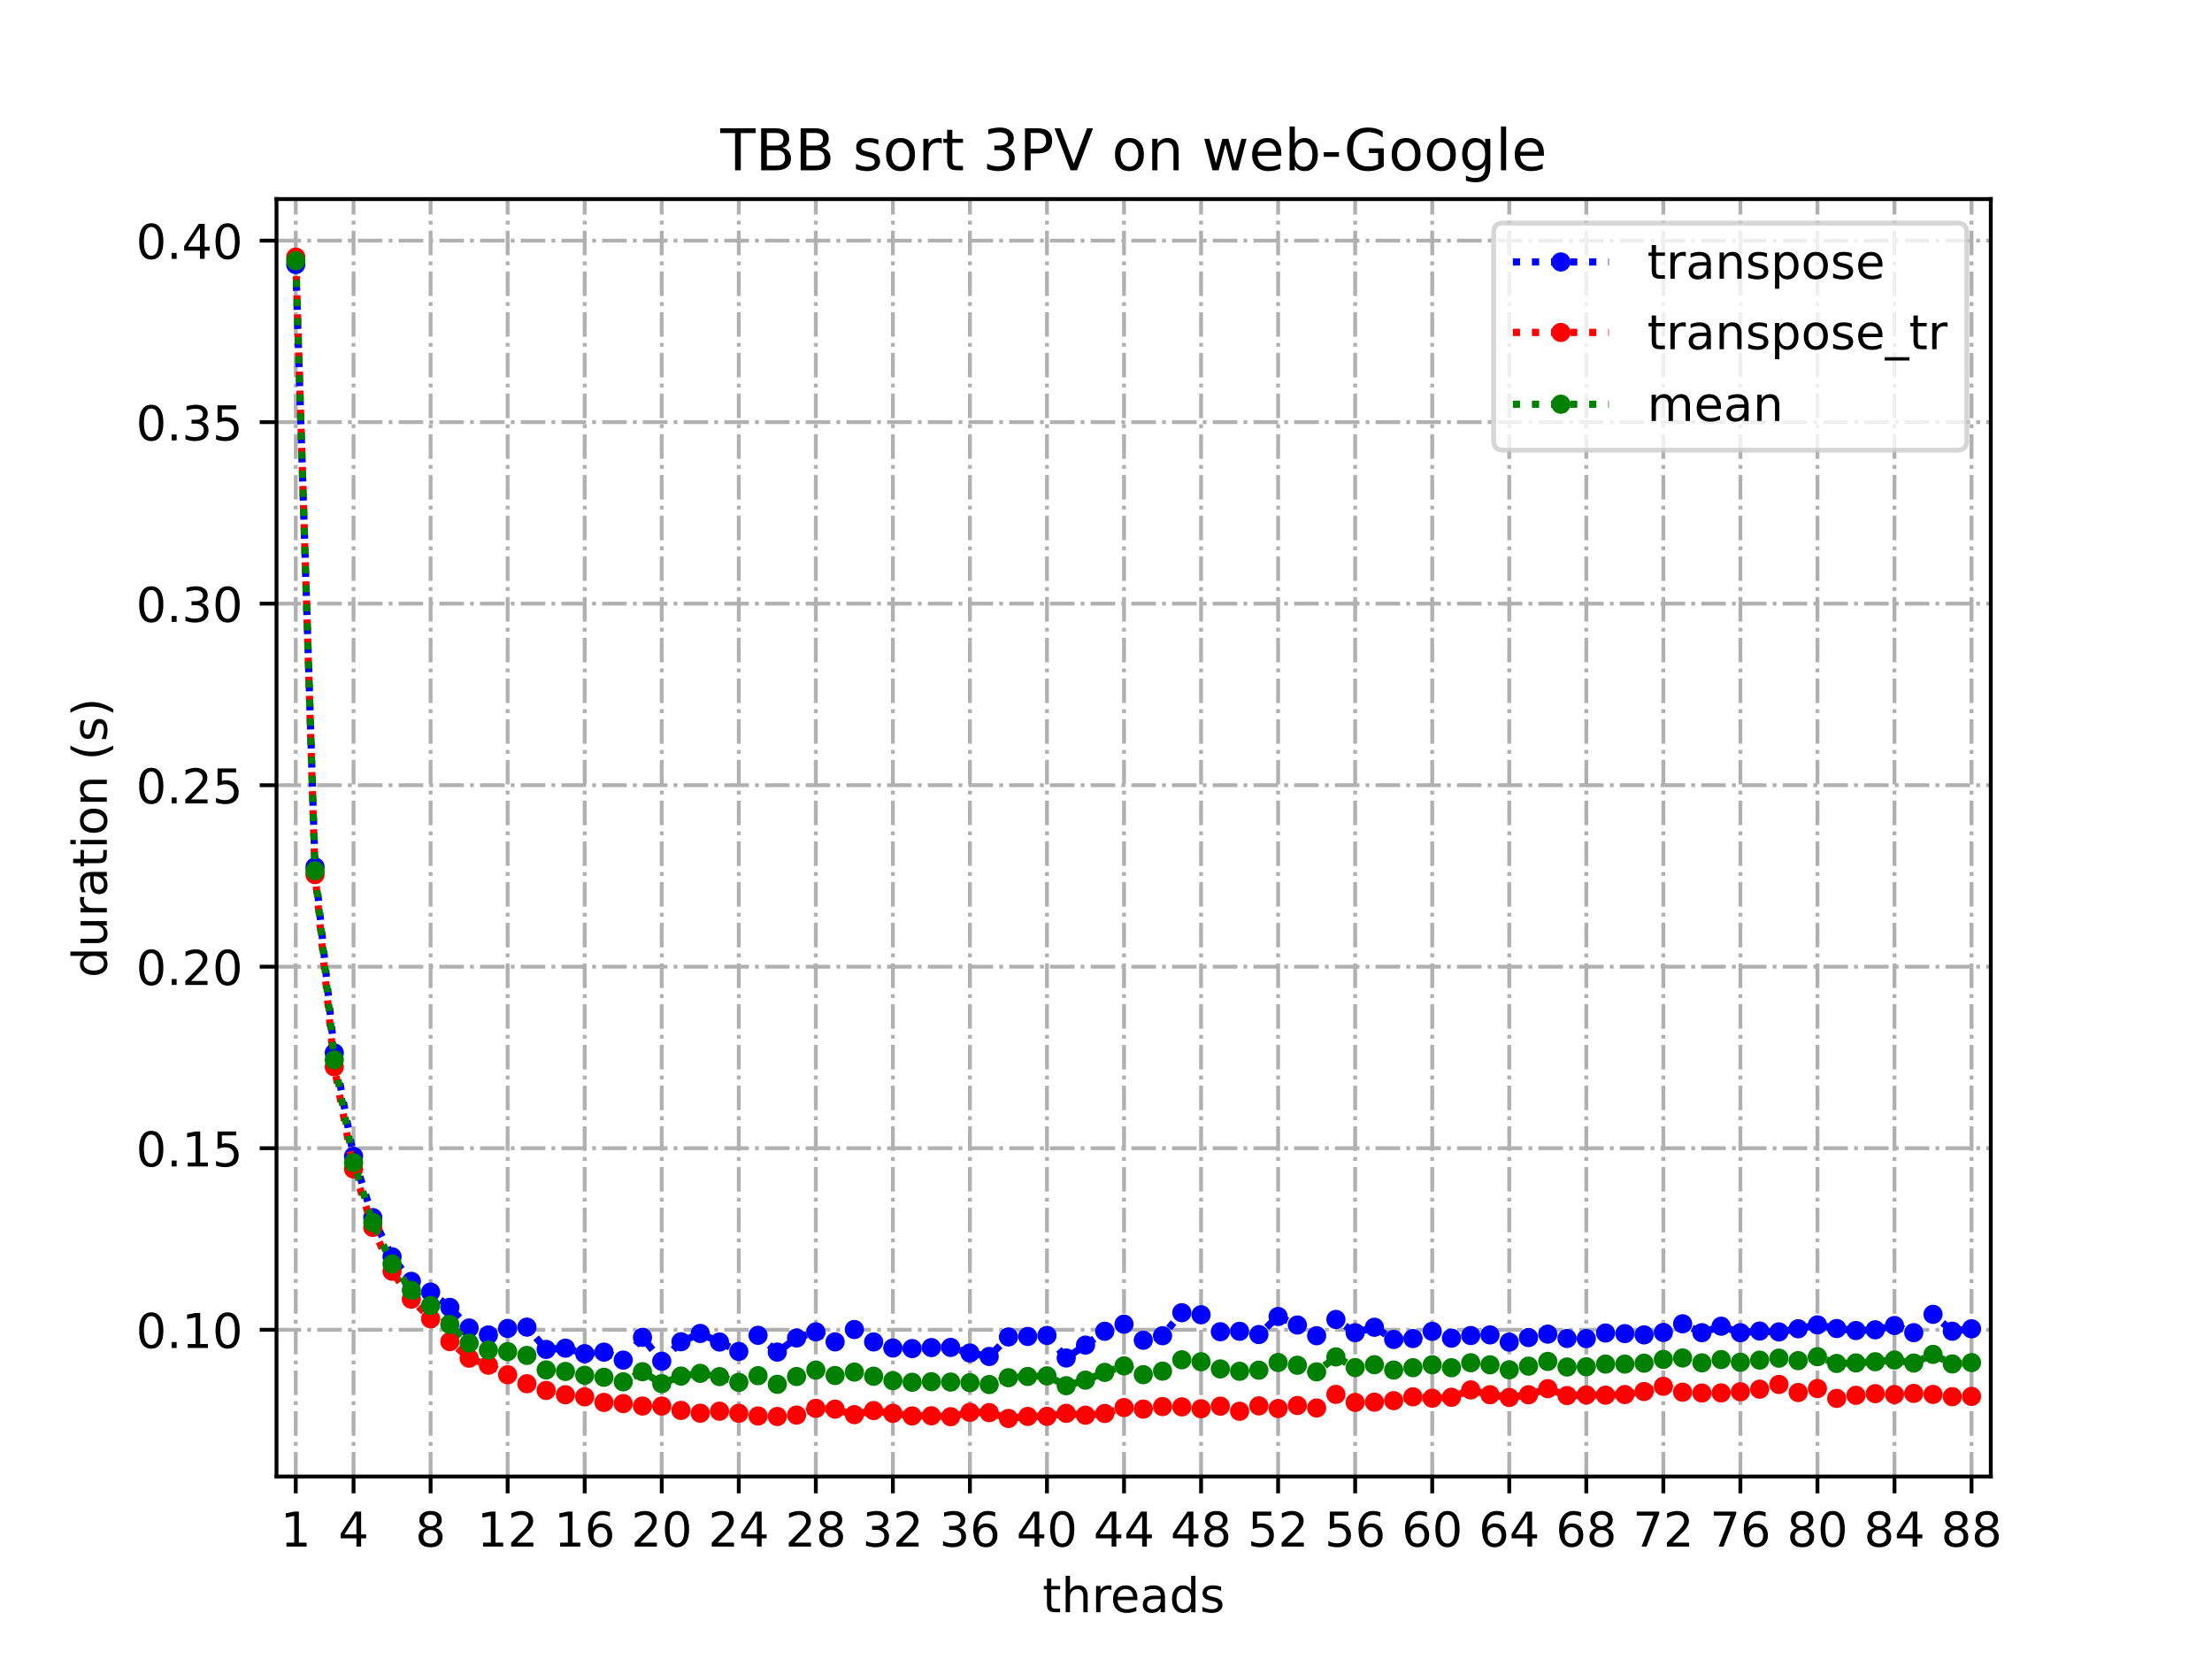 <?xml version="1.0" encoding="utf-8" standalone="no"?>
<!DOCTYPE svg PUBLIC "-//W3C//DTD SVG 1.1//EN"
  "http://www.w3.org/Graphics/SVG/1.1/DTD/svg11.dtd">
<!-- Created with matplotlib (https://matplotlib.org/) -->
<svg height="345.6pt" version="1.1" viewBox="0 0 460.8 345.6" width="460.8pt" xmlns="http://www.w3.org/2000/svg" xmlns:xlink="http://www.w3.org/1999/xlink">
 <defs>
  <style type="text/css">
*{stroke-linecap:butt;stroke-linejoin:round;}
  </style>
 </defs>
 <g id="figure_1">
  <g id="patch_1">
   <path d="M 0 345.6 
L 460.8 345.6 
L 460.8 0 
L 0 0 
z
" style="fill:#ffffff;"/>
  </g>
  <g id="axes_1">
   <g id="patch_2">
    <path d="M 57.6 307.584 
L 414.72 307.584 
L 414.72 41.472 
L 57.6 41.472 
z
" style="fill:#ffffff;"/>
   </g>
   <g id="matplotlib.axis_1">
    <g id="xtick_1">
     <g id="line2d_1">
      <path clip-path="url(#p90c9b24764)" d="M 61.613 307.584 
L 61.613 41.472 
" style="fill:none;stroke:#b0b0b0;stroke-dasharray:5.12,1.28,0.8,1.28;stroke-dashoffset:0;stroke-width:0.8;"/>
     </g>
     <g id="line2d_2">
      <defs>
       <path d="M 0 0 
L 0 3.5 
" id="mdfe8521050" style="stroke:#000000;stroke-width:0.8;"/>
      </defs>
      <g>
       <use style="stroke:#000000;stroke-width:0.8;" x="61.613" xlink:href="#mdfe8521050" y="307.584"/>
      </g>
     </g>
     <g id="text_1">
      <!-- 1 -->
      <defs>
       <path d="M 12.406 8.297 
L 28.516 8.297 
L 28.516 63.922 
L 10.984 60.406 
L 10.984 69.391 
L 28.422 72.906 
L 38.281 72.906 
L 38.281 8.297 
L 54.391 8.297 
L 54.391 0 
L 12.406 0 
z
" id="DejaVuSans-49"/>
      </defs>
      <g transform="translate(58.431 322.182)scale(0.1 -0.1)">
       <use xlink:href="#DejaVuSans-49"/>
      </g>
     </g>
    </g>
    <g id="xtick_2">
     <g id="line2d_3">
      <path clip-path="url(#p90c9b24764)" d="M 73.65 307.584 
L 73.65 41.472 
" style="fill:none;stroke:#b0b0b0;stroke-dasharray:5.12,1.28,0.8,1.28;stroke-dashoffset:0;stroke-width:0.8;"/>
     </g>
     <g id="line2d_4">
      <g>
       <use style="stroke:#000000;stroke-width:0.8;" x="73.65" xlink:href="#mdfe8521050" y="307.584"/>
      </g>
     </g>
     <g id="text_2">
      <!-- 4 -->
      <defs>
       <path d="M 37.797 64.312 
L 12.891 25.391 
L 37.797 25.391 
z
M 35.203 72.906 
L 47.609 72.906 
L 47.609 25.391 
L 58.016 25.391 
L 58.016 17.188 
L 47.609 17.188 
L 47.609 0 
L 37.797 0 
L 37.797 17.188 
L 4.891 17.188 
L 4.891 26.703 
z
" id="DejaVuSans-52"/>
      </defs>
      <g transform="translate(70.469 322.182)scale(0.1 -0.1)">
       <use xlink:href="#DejaVuSans-52"/>
      </g>
     </g>
    </g>
    <g id="xtick_3">
     <g id="line2d_5">
      <path clip-path="url(#p90c9b24764)" d="M 89.701 307.584 
L 89.701 41.472 
" style="fill:none;stroke:#b0b0b0;stroke-dasharray:5.12,1.28,0.8,1.28;stroke-dashoffset:0;stroke-width:0.8;"/>
     </g>
     <g id="line2d_6">
      <g>
       <use style="stroke:#000000;stroke-width:0.8;" x="89.701" xlink:href="#mdfe8521050" y="307.584"/>
      </g>
     </g>
     <g id="text_3">
      <!-- 8 -->
      <defs>
       <path d="M 31.781 34.625 
Q 24.75 34.625 20.719 30.859 
Q 16.703 27.094 16.703 20.516 
Q 16.703 13.922 20.719 10.156 
Q 24.75 6.391 31.781 6.391 
Q 38.812 6.391 42.859 10.172 
Q 46.922 13.969 46.922 20.516 
Q 46.922 27.094 42.891 30.859 
Q 38.875 34.625 31.781 34.625 
z
M 21.922 38.812 
Q 15.578 40.375 12.031 44.719 
Q 8.5 49.078 8.5 55.328 
Q 8.5 64.062 14.719 69.141 
Q 20.953 74.219 31.781 74.219 
Q 42.672 74.219 48.875 69.141 
Q 55.078 64.062 55.078 55.328 
Q 55.078 49.078 51.531 44.719 
Q 48 40.375 41.703 38.812 
Q 48.828 37.156 52.797 32.312 
Q 56.781 27.484 56.781 20.516 
Q 56.781 9.906 50.312 4.234 
Q 43.844 -1.422 31.781 -1.422 
Q 19.734 -1.422 13.25 4.234 
Q 6.781 9.906 6.781 20.516 
Q 6.781 27.484 10.781 32.312 
Q 14.797 37.156 21.922 38.812 
z
M 18.312 54.391 
Q 18.312 48.734 21.844 45.562 
Q 25.391 42.391 31.781 42.391 
Q 38.141 42.391 41.719 45.562 
Q 45.312 48.734 45.312 54.391 
Q 45.312 60.062 41.719 63.234 
Q 38.141 66.406 31.781 66.406 
Q 25.391 66.406 21.844 63.234 
Q 18.312 60.062 18.312 54.391 
z
" id="DejaVuSans-56"/>
      </defs>
      <g transform="translate(86.519 322.182)scale(0.1 -0.1)">
       <use xlink:href="#DejaVuSans-56"/>
      </g>
     </g>
    </g>
    <g id="xtick_4">
     <g id="line2d_7">
      <path clip-path="url(#p90c9b24764)" d="M 105.751 307.584 
L 105.751 41.472 
" style="fill:none;stroke:#b0b0b0;stroke-dasharray:5.12,1.28,0.8,1.28;stroke-dashoffset:0;stroke-width:0.8;"/>
     </g>
     <g id="line2d_8">
      <g>
       <use style="stroke:#000000;stroke-width:0.8;" x="105.751" xlink:href="#mdfe8521050" y="307.584"/>
      </g>
     </g>
     <g id="text_4">
      <!-- 12 -->
      <defs>
       <path d="M 19.188 8.297 
L 53.609 8.297 
L 53.609 0 
L 7.328 0 
L 7.328 8.297 
Q 12.938 14.109 22.625 23.891 
Q 32.328 33.688 34.812 36.531 
Q 39.547 41.844 41.422 45.531 
Q 43.312 49.219 43.312 52.781 
Q 43.312 58.594 39.234 62.25 
Q 35.156 65.922 28.609 65.922 
Q 23.969 65.922 18.812 64.312 
Q 13.672 62.703 7.812 59.422 
L 7.812 69.391 
Q 13.766 71.781 18.938 73 
Q 24.125 74.219 28.422 74.219 
Q 39.75 74.219 46.484 68.547 
Q 53.219 62.891 53.219 53.422 
Q 53.219 48.922 51.531 44.891 
Q 49.859 40.875 45.406 35.406 
Q 44.188 33.984 37.641 27.219 
Q 31.109 20.453 19.188 8.297 
z
" id="DejaVuSans-50"/>
      </defs>
      <g transform="translate(99.389 322.182)scale(0.1 -0.1)">
       <use xlink:href="#DejaVuSans-49"/>
       <use x="63.623" xlink:href="#DejaVuSans-50"/>
      </g>
     </g>
    </g>
    <g id="xtick_5">
     <g id="line2d_9">
      <path clip-path="url(#p90c9b24764)" d="M 121.801 307.584 
L 121.801 41.472 
" style="fill:none;stroke:#b0b0b0;stroke-dasharray:5.12,1.28,0.8,1.28;stroke-dashoffset:0;stroke-width:0.8;"/>
     </g>
     <g id="line2d_10">
      <g>
       <use style="stroke:#000000;stroke-width:0.8;" x="121.801" xlink:href="#mdfe8521050" y="307.584"/>
      </g>
     </g>
     <g id="text_5">
      <!-- 16 -->
      <defs>
       <path d="M 33.016 40.375 
Q 26.375 40.375 22.484 35.828 
Q 18.609 31.297 18.609 23.391 
Q 18.609 15.531 22.484 10.953 
Q 26.375 6.391 33.016 6.391 
Q 39.656 6.391 43.531 10.953 
Q 47.406 15.531 47.406 23.391 
Q 47.406 31.297 43.531 35.828 
Q 39.656 40.375 33.016 40.375 
z
M 52.594 71.297 
L 52.594 62.312 
Q 48.875 64.062 45.094 64.984 
Q 41.312 65.922 37.594 65.922 
Q 27.828 65.922 22.672 59.328 
Q 17.531 52.734 16.797 39.406 
Q 19.672 43.656 24.016 45.922 
Q 28.375 48.188 33.594 48.188 
Q 44.578 48.188 50.953 41.516 
Q 57.328 34.859 57.328 23.391 
Q 57.328 12.156 50.688 5.359 
Q 44.047 -1.422 33.016 -1.422 
Q 20.359 -1.422 13.672 8.266 
Q 6.984 17.969 6.984 36.375 
Q 6.984 53.656 15.188 63.938 
Q 23.391 74.219 37.203 74.219 
Q 40.922 74.219 44.703 73.484 
Q 48.484 72.75 52.594 71.297 
z
" id="DejaVuSans-54"/>
      </defs>
      <g transform="translate(115.439 322.182)scale(0.1 -0.1)">
       <use xlink:href="#DejaVuSans-49"/>
       <use x="63.623" xlink:href="#DejaVuSans-54"/>
      </g>
     </g>
    </g>
    <g id="xtick_6">
     <g id="line2d_11">
      <path clip-path="url(#p90c9b24764)" d="M 137.852 307.584 
L 137.852 41.472 
" style="fill:none;stroke:#b0b0b0;stroke-dasharray:5.12,1.28,0.8,1.28;stroke-dashoffset:0;stroke-width:0.8;"/>
     </g>
     <g id="line2d_12">
      <g>
       <use style="stroke:#000000;stroke-width:0.8;" x="137.852" xlink:href="#mdfe8521050" y="307.584"/>
      </g>
     </g>
     <g id="text_6">
      <!-- 20 -->
      <defs>
       <path d="M 31.781 66.406 
Q 24.172 66.406 20.328 58.906 
Q 16.5 51.422 16.5 36.375 
Q 16.5 21.391 20.328 13.891 
Q 24.172 6.391 31.781 6.391 
Q 39.453 6.391 43.281 13.891 
Q 47.125 21.391 47.125 36.375 
Q 47.125 51.422 43.281 58.906 
Q 39.453 66.406 31.781 66.406 
z
M 31.781 74.219 
Q 44.047 74.219 50.516 64.516 
Q 56.984 54.828 56.984 36.375 
Q 56.984 17.969 50.516 8.266 
Q 44.047 -1.422 31.781 -1.422 
Q 19.531 -1.422 13.062 8.266 
Q 6.594 17.969 6.594 36.375 
Q 6.594 54.828 13.062 64.516 
Q 19.531 74.219 31.781 74.219 
z
" id="DejaVuSans-48"/>
      </defs>
      <g transform="translate(131.489 322.182)scale(0.1 -0.1)">
       <use xlink:href="#DejaVuSans-50"/>
       <use x="63.623" xlink:href="#DejaVuSans-48"/>
      </g>
     </g>
    </g>
    <g id="xtick_7">
     <g id="line2d_13">
      <path clip-path="url(#p90c9b24764)" d="M 153.902 307.584 
L 153.902 41.472 
" style="fill:none;stroke:#b0b0b0;stroke-dasharray:5.12,1.28,0.8,1.28;stroke-dashoffset:0;stroke-width:0.8;"/>
     </g>
     <g id="line2d_14">
      <g>
       <use style="stroke:#000000;stroke-width:0.8;" x="153.902" xlink:href="#mdfe8521050" y="307.584"/>
      </g>
     </g>
     <g id="text_7">
      <!-- 24 -->
      <g transform="translate(147.54 322.182)scale(0.1 -0.1)">
       <use xlink:href="#DejaVuSans-50"/>
       <use x="63.623" xlink:href="#DejaVuSans-52"/>
      </g>
     </g>
    </g>
    <g id="xtick_8">
     <g id="line2d_15">
      <path clip-path="url(#p90c9b24764)" d="M 169.952 307.584 
L 169.952 41.472 
" style="fill:none;stroke:#b0b0b0;stroke-dasharray:5.12,1.28,0.8,1.28;stroke-dashoffset:0;stroke-width:0.8;"/>
     </g>
     <g id="line2d_16">
      <g>
       <use style="stroke:#000000;stroke-width:0.8;" x="169.952" xlink:href="#mdfe8521050" y="307.584"/>
      </g>
     </g>
     <g id="text_8">
      <!-- 28 -->
      <g transform="translate(163.59 322.182)scale(0.1 -0.1)">
       <use xlink:href="#DejaVuSans-50"/>
       <use x="63.623" xlink:href="#DejaVuSans-56"/>
      </g>
     </g>
    </g>
    <g id="xtick_9">
     <g id="line2d_17">
      <path clip-path="url(#p90c9b24764)" d="M 186.003 307.584 
L 186.003 41.472 
" style="fill:none;stroke:#b0b0b0;stroke-dasharray:5.12,1.28,0.8,1.28;stroke-dashoffset:0;stroke-width:0.8;"/>
     </g>
     <g id="line2d_18">
      <g>
       <use style="stroke:#000000;stroke-width:0.8;" x="186.003" xlink:href="#mdfe8521050" y="307.584"/>
      </g>
     </g>
     <g id="text_9">
      <!-- 32 -->
      <defs>
       <path d="M 40.578 39.312 
Q 47.656 37.797 51.625 33 
Q 55.609 28.219 55.609 21.188 
Q 55.609 10.406 48.188 4.484 
Q 40.766 -1.422 27.094 -1.422 
Q 22.516 -1.422 17.656 -0.516 
Q 12.797 0.391 7.625 2.203 
L 7.625 11.719 
Q 11.719 9.328 16.594 8.109 
Q 21.484 6.891 26.812 6.891 
Q 36.078 6.891 40.938 10.547 
Q 45.797 14.203 45.797 21.188 
Q 45.797 27.641 41.281 31.266 
Q 36.766 34.906 28.719 34.906 
L 20.219 34.906 
L 20.219 43.016 
L 29.109 43.016 
Q 36.375 43.016 40.234 45.922 
Q 44.094 48.828 44.094 54.297 
Q 44.094 59.906 40.109 62.906 
Q 36.141 65.922 28.719 65.922 
Q 24.656 65.922 20.016 65.031 
Q 15.375 64.156 9.812 62.312 
L 9.812 71.094 
Q 15.438 72.656 20.344 73.438 
Q 25.25 74.219 29.594 74.219 
Q 40.828 74.219 47.359 69.109 
Q 53.906 64.016 53.906 55.328 
Q 53.906 49.266 50.438 45.094 
Q 46.969 40.922 40.578 39.312 
z
" id="DejaVuSans-51"/>
      </defs>
      <g transform="translate(179.64 322.182)scale(0.1 -0.1)">
       <use xlink:href="#DejaVuSans-51"/>
       <use x="63.623" xlink:href="#DejaVuSans-50"/>
      </g>
     </g>
    </g>
    <g id="xtick_10">
     <g id="line2d_19">
      <path clip-path="url(#p90c9b24764)" d="M 202.053 307.584 
L 202.053 41.472 
" style="fill:none;stroke:#b0b0b0;stroke-dasharray:5.12,1.28,0.8,1.28;stroke-dashoffset:0;stroke-width:0.8;"/>
     </g>
     <g id="line2d_20">
      <g>
       <use style="stroke:#000000;stroke-width:0.8;" x="202.053" xlink:href="#mdfe8521050" y="307.584"/>
      </g>
     </g>
     <g id="text_10">
      <!-- 36 -->
      <g transform="translate(195.691 322.182)scale(0.1 -0.1)">
       <use xlink:href="#DejaVuSans-51"/>
       <use x="63.623" xlink:href="#DejaVuSans-54"/>
      </g>
     </g>
    </g>
    <g id="xtick_11">
     <g id="line2d_21">
      <path clip-path="url(#p90c9b24764)" d="M 218.103 307.584 
L 218.103 41.472 
" style="fill:none;stroke:#b0b0b0;stroke-dasharray:5.12,1.28,0.8,1.28;stroke-dashoffset:0;stroke-width:0.8;"/>
     </g>
     <g id="line2d_22">
      <g>
       <use style="stroke:#000000;stroke-width:0.8;" x="218.103" xlink:href="#mdfe8521050" y="307.584"/>
      </g>
     </g>
     <g id="text_11">
      <!-- 40 -->
      <g transform="translate(211.741 322.182)scale(0.1 -0.1)">
       <use xlink:href="#DejaVuSans-52"/>
       <use x="63.623" xlink:href="#DejaVuSans-48"/>
      </g>
     </g>
    </g>
    <g id="xtick_12">
     <g id="line2d_23">
      <path clip-path="url(#p90c9b24764)" d="M 234.154 307.584 
L 234.154 41.472 
" style="fill:none;stroke:#b0b0b0;stroke-dasharray:5.12,1.28,0.8,1.28;stroke-dashoffset:0;stroke-width:0.8;"/>
     </g>
     <g id="line2d_24">
      <g>
       <use style="stroke:#000000;stroke-width:0.8;" x="234.154" xlink:href="#mdfe8521050" y="307.584"/>
      </g>
     </g>
     <g id="text_12">
      <!-- 44 -->
      <g transform="translate(227.791 322.182)scale(0.1 -0.1)">
       <use xlink:href="#DejaVuSans-52"/>
       <use x="63.623" xlink:href="#DejaVuSans-52"/>
      </g>
     </g>
    </g>
    <g id="xtick_13">
     <g id="line2d_25">
      <path clip-path="url(#p90c9b24764)" d="M 250.204 307.584 
L 250.204 41.472 
" style="fill:none;stroke:#b0b0b0;stroke-dasharray:5.12,1.28,0.8,1.28;stroke-dashoffset:0;stroke-width:0.8;"/>
     </g>
     <g id="line2d_26">
      <g>
       <use style="stroke:#000000;stroke-width:0.8;" x="250.204" xlink:href="#mdfe8521050" y="307.584"/>
      </g>
     </g>
     <g id="text_13">
      <!-- 48 -->
      <g transform="translate(243.842 322.182)scale(0.1 -0.1)">
       <use xlink:href="#DejaVuSans-52"/>
       <use x="63.623" xlink:href="#DejaVuSans-56"/>
      </g>
     </g>
    </g>
    <g id="xtick_14">
     <g id="line2d_27">
      <path clip-path="url(#p90c9b24764)" d="M 266.254 307.584 
L 266.254 41.472 
" style="fill:none;stroke:#b0b0b0;stroke-dasharray:5.12,1.28,0.8,1.28;stroke-dashoffset:0;stroke-width:0.8;"/>
     </g>
     <g id="line2d_28">
      <g>
       <use style="stroke:#000000;stroke-width:0.8;" x="266.254" xlink:href="#mdfe8521050" y="307.584"/>
      </g>
     </g>
     <g id="text_14">
      <!-- 52 -->
      <defs>
       <path d="M 10.797 72.906 
L 49.516 72.906 
L 49.516 64.594 
L 19.828 64.594 
L 19.828 46.734 
Q 21.969 47.469 24.109 47.828 
Q 26.266 48.188 28.422 48.188 
Q 40.625 48.188 47.75 41.5 
Q 54.891 34.812 54.891 23.391 
Q 54.891 11.625 47.562 5.094 
Q 40.234 -1.422 26.906 -1.422 
Q 22.312 -1.422 17.547 -0.641 
Q 12.797 0.141 7.719 1.703 
L 7.719 11.625 
Q 12.109 9.234 16.797 8.062 
Q 21.484 6.891 26.703 6.891 
Q 35.156 6.891 40.078 11.328 
Q 45.016 15.766 45.016 23.391 
Q 45.016 31 40.078 35.438 
Q 35.156 39.891 26.703 39.891 
Q 22.75 39.891 18.812 39.016 
Q 14.891 38.141 10.797 36.281 
z
" id="DejaVuSans-53"/>
      </defs>
      <g transform="translate(259.892 322.182)scale(0.1 -0.1)">
       <use xlink:href="#DejaVuSans-53"/>
       <use x="63.623" xlink:href="#DejaVuSans-50"/>
      </g>
     </g>
    </g>
    <g id="xtick_15">
     <g id="line2d_29">
      <path clip-path="url(#p90c9b24764)" d="M 282.305 307.584 
L 282.305 41.472 
" style="fill:none;stroke:#b0b0b0;stroke-dasharray:5.12,1.28,0.8,1.28;stroke-dashoffset:0;stroke-width:0.8;"/>
     </g>
     <g id="line2d_30">
      <g>
       <use style="stroke:#000000;stroke-width:0.8;" x="282.305" xlink:href="#mdfe8521050" y="307.584"/>
      </g>
     </g>
     <g id="text_15">
      <!-- 56 -->
      <g transform="translate(275.942 322.182)scale(0.1 -0.1)">
       <use xlink:href="#DejaVuSans-53"/>
       <use x="63.623" xlink:href="#DejaVuSans-54"/>
      </g>
     </g>
    </g>
    <g id="xtick_16">
     <g id="line2d_31">
      <path clip-path="url(#p90c9b24764)" d="M 298.355 307.584 
L 298.355 41.472 
" style="fill:none;stroke:#b0b0b0;stroke-dasharray:5.12,1.28,0.8,1.28;stroke-dashoffset:0;stroke-width:0.8;"/>
     </g>
     <g id="line2d_32">
      <g>
       <use style="stroke:#000000;stroke-width:0.8;" x="298.355" xlink:href="#mdfe8521050" y="307.584"/>
      </g>
     </g>
     <g id="text_16">
      <!-- 60 -->
      <g transform="translate(291.993 322.182)scale(0.1 -0.1)">
       <use xlink:href="#DejaVuSans-54"/>
       <use x="63.623" xlink:href="#DejaVuSans-48"/>
      </g>
     </g>
    </g>
    <g id="xtick_17">
     <g id="line2d_33">
      <path clip-path="url(#p90c9b24764)" d="M 314.405 307.584 
L 314.405 41.472 
" style="fill:none;stroke:#b0b0b0;stroke-dasharray:5.12,1.28,0.8,1.28;stroke-dashoffset:0;stroke-width:0.8;"/>
     </g>
     <g id="line2d_34">
      <g>
       <use style="stroke:#000000;stroke-width:0.8;" x="314.405" xlink:href="#mdfe8521050" y="307.584"/>
      </g>
     </g>
     <g id="text_17">
      <!-- 64 -->
      <g transform="translate(308.043 322.182)scale(0.1 -0.1)">
       <use xlink:href="#DejaVuSans-54"/>
       <use x="63.623" xlink:href="#DejaVuSans-52"/>
      </g>
     </g>
    </g>
    <g id="xtick_18">
     <g id="line2d_35">
      <path clip-path="url(#p90c9b24764)" d="M 330.456 307.584 
L 330.456 41.472 
" style="fill:none;stroke:#b0b0b0;stroke-dasharray:5.12,1.28,0.8,1.28;stroke-dashoffset:0;stroke-width:0.8;"/>
     </g>
     <g id="line2d_36">
      <g>
       <use style="stroke:#000000;stroke-width:0.8;" x="330.456" xlink:href="#mdfe8521050" y="307.584"/>
      </g>
     </g>
     <g id="text_18">
      <!-- 68 -->
      <g transform="translate(324.093 322.182)scale(0.1 -0.1)">
       <use xlink:href="#DejaVuSans-54"/>
       <use x="63.623" xlink:href="#DejaVuSans-56"/>
      </g>
     </g>
    </g>
    <g id="xtick_19">
     <g id="line2d_37">
      <path clip-path="url(#p90c9b24764)" d="M 346.506 307.584 
L 346.506 41.472 
" style="fill:none;stroke:#b0b0b0;stroke-dasharray:5.12,1.28,0.8,1.28;stroke-dashoffset:0;stroke-width:0.8;"/>
     </g>
     <g id="line2d_38">
      <g>
       <use style="stroke:#000000;stroke-width:0.8;" x="346.506" xlink:href="#mdfe8521050" y="307.584"/>
      </g>
     </g>
     <g id="text_19">
      <!-- 72 -->
      <defs>
       <path d="M 8.203 72.906 
L 55.078 72.906 
L 55.078 68.703 
L 28.609 0 
L 18.312 0 
L 43.219 64.594 
L 8.203 64.594 
z
" id="DejaVuSans-55"/>
      </defs>
      <g transform="translate(340.144 322.182)scale(0.1 -0.1)">
       <use xlink:href="#DejaVuSans-55"/>
       <use x="63.623" xlink:href="#DejaVuSans-50"/>
      </g>
     </g>
    </g>
    <g id="xtick_20">
     <g id="line2d_39">
      <path clip-path="url(#p90c9b24764)" d="M 362.556 307.584 
L 362.556 41.472 
" style="fill:none;stroke:#b0b0b0;stroke-dasharray:5.12,1.28,0.8,1.28;stroke-dashoffset:0;stroke-width:0.8;"/>
     </g>
     <g id="line2d_40">
      <g>
       <use style="stroke:#000000;stroke-width:0.8;" x="362.556" xlink:href="#mdfe8521050" y="307.584"/>
      </g>
     </g>
     <g id="text_20">
      <!-- 76 -->
      <g transform="translate(356.194 322.182)scale(0.1 -0.1)">
       <use xlink:href="#DejaVuSans-55"/>
       <use x="63.623" xlink:href="#DejaVuSans-54"/>
      </g>
     </g>
    </g>
    <g id="xtick_21">
     <g id="line2d_41">
      <path clip-path="url(#p90c9b24764)" d="M 378.607 307.584 
L 378.607 41.472 
" style="fill:none;stroke:#b0b0b0;stroke-dasharray:5.12,1.28,0.8,1.28;stroke-dashoffset:0;stroke-width:0.8;"/>
     </g>
     <g id="line2d_42">
      <g>
       <use style="stroke:#000000;stroke-width:0.8;" x="378.607" xlink:href="#mdfe8521050" y="307.584"/>
      </g>
     </g>
     <g id="text_21">
      <!-- 80 -->
      <g transform="translate(372.244 322.182)scale(0.1 -0.1)">
       <use xlink:href="#DejaVuSans-56"/>
       <use x="63.623" xlink:href="#DejaVuSans-48"/>
      </g>
     </g>
    </g>
    <g id="xtick_22">
     <g id="line2d_43">
      <path clip-path="url(#p90c9b24764)" d="M 394.657 307.584 
L 394.657 41.472 
" style="fill:none;stroke:#b0b0b0;stroke-dasharray:5.12,1.28,0.8,1.28;stroke-dashoffset:0;stroke-width:0.8;"/>
     </g>
     <g id="line2d_44">
      <g>
       <use style="stroke:#000000;stroke-width:0.8;" x="394.657" xlink:href="#mdfe8521050" y="307.584"/>
      </g>
     </g>
     <g id="text_22">
      <!-- 84 -->
      <g transform="translate(388.295 322.182)scale(0.1 -0.1)">
       <use xlink:href="#DejaVuSans-56"/>
       <use x="63.623" xlink:href="#DejaVuSans-52"/>
      </g>
     </g>
    </g>
    <g id="xtick_23">
     <g id="line2d_45">
      <path clip-path="url(#p90c9b24764)" d="M 410.707 307.584 
L 410.707 41.472 
" style="fill:none;stroke:#b0b0b0;stroke-dasharray:5.12,1.28,0.8,1.28;stroke-dashoffset:0;stroke-width:0.8;"/>
     </g>
     <g id="line2d_46">
      <g>
       <use style="stroke:#000000;stroke-width:0.8;" x="410.707" xlink:href="#mdfe8521050" y="307.584"/>
      </g>
     </g>
     <g id="text_23">
      <!-- 88 -->
      <g transform="translate(404.345 322.182)scale(0.1 -0.1)">
       <use xlink:href="#DejaVuSans-56"/>
       <use x="63.623" xlink:href="#DejaVuSans-56"/>
      </g>
     </g>
    </g>
    <g id="text_24">
     <!-- threads -->
     <defs>
      <path d="M 18.312 70.219 
L 18.312 54.688 
L 36.812 54.688 
L 36.812 47.703 
L 18.312 47.703 
L 18.312 18.016 
Q 18.312 11.328 20.141 9.422 
Q 21.969 7.516 27.594 7.516 
L 36.812 7.516 
L 36.812 0 
L 27.594 0 
Q 17.188 0 13.234 3.875 
Q 9.281 7.766 9.281 18.016 
L 9.281 47.703 
L 2.688 47.703 
L 2.688 54.688 
L 9.281 54.688 
L 9.281 70.219 
z
" id="DejaVuSans-116"/>
      <path d="M 54.891 33.016 
L 54.891 0 
L 45.906 0 
L 45.906 32.719 
Q 45.906 40.484 42.875 44.328 
Q 39.844 48.188 33.797 48.188 
Q 26.516 48.188 22.312 43.547 
Q 18.109 38.922 18.109 30.906 
L 18.109 0 
L 9.078 0 
L 9.078 75.984 
L 18.109 75.984 
L 18.109 46.188 
Q 21.344 51.125 25.703 53.562 
Q 30.078 56 35.797 56 
Q 45.219 56 50.047 50.172 
Q 54.891 44.344 54.891 33.016 
z
" id="DejaVuSans-104"/>
      <path d="M 41.109 46.297 
Q 39.594 47.172 37.812 47.578 
Q 36.031 48 33.891 48 
Q 26.266 48 22.188 43.047 
Q 18.109 38.094 18.109 28.812 
L 18.109 0 
L 9.078 0 
L 9.078 54.688 
L 18.109 54.688 
L 18.109 46.188 
Q 20.953 51.172 25.484 53.578 
Q 30.031 56 36.531 56 
Q 37.453 56 38.578 55.875 
Q 39.703 55.766 41.062 55.516 
z
" id="DejaVuSans-114"/>
      <path d="M 56.203 29.594 
L 56.203 25.203 
L 14.891 25.203 
Q 15.484 15.922 20.484 11.062 
Q 25.484 6.203 34.422 6.203 
Q 39.594 6.203 44.453 7.469 
Q 49.312 8.734 54.109 11.281 
L 54.109 2.781 
Q 49.266 0.734 44.188 -0.344 
Q 39.109 -1.422 33.891 -1.422 
Q 20.797 -1.422 13.156 6.188 
Q 5.516 13.812 5.516 26.812 
Q 5.516 40.234 12.766 48.109 
Q 20.016 56 32.328 56 
Q 43.359 56 49.781 48.891 
Q 56.203 41.797 56.203 29.594 
z
M 47.219 32.234 
Q 47.125 39.594 43.094 43.984 
Q 39.062 48.391 32.422 48.391 
Q 24.906 48.391 20.391 44.141 
Q 15.875 39.891 15.188 32.172 
z
" id="DejaVuSans-101"/>
      <path d="M 34.281 27.484 
Q 23.391 27.484 19.188 25 
Q 14.984 22.516 14.984 16.5 
Q 14.984 11.719 18.141 8.906 
Q 21.297 6.109 26.703 6.109 
Q 34.188 6.109 38.703 11.406 
Q 43.219 16.703 43.219 25.484 
L 43.219 27.484 
z
M 52.203 31.203 
L 52.203 0 
L 43.219 0 
L 43.219 8.297 
Q 40.141 3.328 35.547 0.953 
Q 30.953 -1.422 24.312 -1.422 
Q 15.922 -1.422 10.953 3.297 
Q 6 8.016 6 15.922 
Q 6 25.141 12.172 29.828 
Q 18.359 34.516 30.609 34.516 
L 43.219 34.516 
L 43.219 35.406 
Q 43.219 41.609 39.141 45 
Q 35.062 48.391 27.688 48.391 
Q 23 48.391 18.547 47.266 
Q 14.109 46.141 10.016 43.891 
L 10.016 52.203 
Q 14.938 54.109 19.578 55.047 
Q 24.219 56 28.609 56 
Q 40.484 56 46.344 49.844 
Q 52.203 43.703 52.203 31.203 
z
" id="DejaVuSans-97"/>
      <path d="M 45.406 46.391 
L 45.406 75.984 
L 54.391 75.984 
L 54.391 0 
L 45.406 0 
L 45.406 8.203 
Q 42.578 3.328 38.25 0.953 
Q 33.938 -1.422 27.875 -1.422 
Q 17.969 -1.422 11.734 6.484 
Q 5.516 14.406 5.516 27.297 
Q 5.516 40.188 11.734 48.094 
Q 17.969 56 27.875 56 
Q 33.938 56 38.25 53.625 
Q 42.578 51.266 45.406 46.391 
z
M 14.797 27.297 
Q 14.797 17.391 18.875 11.75 
Q 22.953 6.109 30.078 6.109 
Q 37.203 6.109 41.297 11.75 
Q 45.406 17.391 45.406 27.297 
Q 45.406 37.203 41.297 42.844 
Q 37.203 48.484 30.078 48.484 
Q 22.953 48.484 18.875 42.844 
Q 14.797 37.203 14.797 27.297 
z
" id="DejaVuSans-100"/>
      <path d="M 44.281 53.078 
L 44.281 44.578 
Q 40.484 46.531 36.375 47.5 
Q 32.281 48.484 27.875 48.484 
Q 21.188 48.484 17.844 46.438 
Q 14.5 44.391 14.5 40.281 
Q 14.5 37.156 16.891 35.375 
Q 19.281 33.594 26.516 31.984 
L 29.594 31.297 
Q 39.156 29.25 43.188 25.516 
Q 47.219 21.781 47.219 15.094 
Q 47.219 7.469 41.188 3.016 
Q 35.156 -1.422 24.609 -1.422 
Q 20.219 -1.422 15.453 -0.562 
Q 10.688 0.297 5.422 2 
L 5.422 11.281 
Q 10.406 8.688 15.234 7.391 
Q 20.062 6.109 24.812 6.109 
Q 31.156 6.109 34.562 8.281 
Q 37.984 10.453 37.984 14.406 
Q 37.984 18.062 35.516 20.016 
Q 33.062 21.969 24.703 23.781 
L 21.578 24.516 
Q 13.234 26.266 9.516 29.906 
Q 5.812 33.547 5.812 39.891 
Q 5.812 47.609 11.281 51.797 
Q 16.75 56 26.812 56 
Q 31.781 56 36.172 55.266 
Q 40.578 54.547 44.281 53.078 
z
" id="DejaVuSans-115"/>
     </defs>
     <g transform="translate(217.169 335.861)scale(0.1 -0.1)">
      <use xlink:href="#DejaVuSans-116"/>
      <use x="39.209" xlink:href="#DejaVuSans-104"/>
      <use x="102.588" xlink:href="#DejaVuSans-114"/>
      <use x="141.451" xlink:href="#DejaVuSans-101"/>
      <use x="202.975" xlink:href="#DejaVuSans-97"/>
      <use x="264.254" xlink:href="#DejaVuSans-100"/>
      <use x="327.73" xlink:href="#DejaVuSans-115"/>
     </g>
    </g>
   </g>
   <g id="matplotlib.axis_2">
    <g id="ytick_1">
     <g id="line2d_47">
      <path clip-path="url(#p90c9b24764)" d="M 57.6 277.011 
L 414.72 277.011 
" style="fill:none;stroke:#b0b0b0;stroke-dasharray:5.12,1.28,0.8,1.28;stroke-dashoffset:0;stroke-width:0.8;"/>
     </g>
     <g id="line2d_48">
      <defs>
       <path d="M 0 0 
L -3.5 0 
" id="m4a4a19a56c" style="stroke:#000000;stroke-width:0.8;"/>
      </defs>
      <g>
       <use style="stroke:#000000;stroke-width:0.8;" x="57.6" xlink:href="#m4a4a19a56c" y="277.011"/>
      </g>
     </g>
     <g id="text_25">
      <!-- 0.10 -->
      <defs>
       <path d="M 10.688 12.406 
L 21 12.406 
L 21 0 
L 10.688 0 
z
" id="DejaVuSans-46"/>
      </defs>
      <g transform="translate(28.334 280.811)scale(0.1 -0.1)">
       <use xlink:href="#DejaVuSans-48"/>
       <use x="63.623" xlink:href="#DejaVuSans-46"/>
       <use x="95.41" xlink:href="#DejaVuSans-49"/>
       <use x="159.033" xlink:href="#DejaVuSans-48"/>
      </g>
     </g>
    </g>
    <g id="ytick_2">
     <g id="line2d_49">
      <path clip-path="url(#p90c9b24764)" d="M 57.6 239.197 
L 414.72 239.197 
" style="fill:none;stroke:#b0b0b0;stroke-dasharray:5.12,1.28,0.8,1.28;stroke-dashoffset:0;stroke-width:0.8;"/>
     </g>
     <g id="line2d_50">
      <g>
       <use style="stroke:#000000;stroke-width:0.8;" x="57.6" xlink:href="#m4a4a19a56c" y="239.197"/>
      </g>
     </g>
     <g id="text_26">
      <!-- 0.15 -->
      <g transform="translate(28.334 242.996)scale(0.1 -0.1)">
       <use xlink:href="#DejaVuSans-48"/>
       <use x="63.623" xlink:href="#DejaVuSans-46"/>
       <use x="95.41" xlink:href="#DejaVuSans-49"/>
       <use x="159.033" xlink:href="#DejaVuSans-53"/>
      </g>
     </g>
    </g>
    <g id="ytick_3">
     <g id="line2d_51">
      <path clip-path="url(#p90c9b24764)" d="M 57.6 201.383 
L 414.72 201.383 
" style="fill:none;stroke:#b0b0b0;stroke-dasharray:5.12,1.28,0.8,1.28;stroke-dashoffset:0;stroke-width:0.8;"/>
     </g>
     <g id="line2d_52">
      <g>
       <use style="stroke:#000000;stroke-width:0.8;" x="57.6" xlink:href="#m4a4a19a56c" y="201.383"/>
      </g>
     </g>
     <g id="text_27">
      <!-- 0.20 -->
      <g transform="translate(28.334 205.182)scale(0.1 -0.1)">
       <use xlink:href="#DejaVuSans-48"/>
       <use x="63.623" xlink:href="#DejaVuSans-46"/>
       <use x="95.41" xlink:href="#DejaVuSans-50"/>
       <use x="159.033" xlink:href="#DejaVuSans-48"/>
      </g>
     </g>
    </g>
    <g id="ytick_4">
     <g id="line2d_53">
      <path clip-path="url(#p90c9b24764)" d="M 57.6 163.568 
L 414.72 163.568 
" style="fill:none;stroke:#b0b0b0;stroke-dasharray:5.12,1.28,0.8,1.28;stroke-dashoffset:0;stroke-width:0.8;"/>
     </g>
     <g id="line2d_54">
      <g>
       <use style="stroke:#000000;stroke-width:0.8;" x="57.6" xlink:href="#m4a4a19a56c" y="163.568"/>
      </g>
     </g>
     <g id="text_28">
      <!-- 0.25 -->
      <g transform="translate(28.334 167.368)scale(0.1 -0.1)">
       <use xlink:href="#DejaVuSans-48"/>
       <use x="63.623" xlink:href="#DejaVuSans-46"/>
       <use x="95.41" xlink:href="#DejaVuSans-50"/>
       <use x="159.033" xlink:href="#DejaVuSans-53"/>
      </g>
     </g>
    </g>
    <g id="ytick_5">
     <g id="line2d_55">
      <path clip-path="url(#p90c9b24764)" d="M 57.6 125.754 
L 414.72 125.754 
" style="fill:none;stroke:#b0b0b0;stroke-dasharray:5.12,1.28,0.8,1.28;stroke-dashoffset:0;stroke-width:0.8;"/>
     </g>
     <g id="line2d_56">
      <g>
       <use style="stroke:#000000;stroke-width:0.8;" x="57.6" xlink:href="#m4a4a19a56c" y="125.754"/>
      </g>
     </g>
     <g id="text_29">
      <!-- 0.30 -->
      <g transform="translate(28.334 129.553)scale(0.1 -0.1)">
       <use xlink:href="#DejaVuSans-48"/>
       <use x="63.623" xlink:href="#DejaVuSans-46"/>
       <use x="95.41" xlink:href="#DejaVuSans-51"/>
       <use x="159.033" xlink:href="#DejaVuSans-48"/>
      </g>
     </g>
    </g>
    <g id="ytick_6">
     <g id="line2d_57">
      <path clip-path="url(#p90c9b24764)" d="M 57.6 87.94 
L 414.72 87.94 
" style="fill:none;stroke:#b0b0b0;stroke-dasharray:5.12,1.28,0.8,1.28;stroke-dashoffset:0;stroke-width:0.8;"/>
     </g>
     <g id="line2d_58">
      <g>
       <use style="stroke:#000000;stroke-width:0.8;" x="57.6" xlink:href="#m4a4a19a56c" y="87.94"/>
      </g>
     </g>
     <g id="text_30">
      <!-- 0.35 -->
      <g transform="translate(28.334 91.739)scale(0.1 -0.1)">
       <use xlink:href="#DejaVuSans-48"/>
       <use x="63.623" xlink:href="#DejaVuSans-46"/>
       <use x="95.41" xlink:href="#DejaVuSans-51"/>
       <use x="159.033" xlink:href="#DejaVuSans-53"/>
      </g>
     </g>
    </g>
    <g id="ytick_7">
     <g id="line2d_59">
      <path clip-path="url(#p90c9b24764)" d="M 57.6 50.126 
L 414.72 50.126 
" style="fill:none;stroke:#b0b0b0;stroke-dasharray:5.12,1.28,0.8,1.28;stroke-dashoffset:0;stroke-width:0.8;"/>
     </g>
     <g id="line2d_60">
      <g>
       <use style="stroke:#000000;stroke-width:0.8;" x="57.6" xlink:href="#m4a4a19a56c" y="50.126"/>
      </g>
     </g>
     <g id="text_31">
      <!-- 0.40 -->
      <g transform="translate(28.334 53.925)scale(0.1 -0.1)">
       <use xlink:href="#DejaVuSans-48"/>
       <use x="63.623" xlink:href="#DejaVuSans-46"/>
       <use x="95.41" xlink:href="#DejaVuSans-52"/>
       <use x="159.033" xlink:href="#DejaVuSans-48"/>
      </g>
     </g>
    </g>
    <g id="text_32">
     <!-- duration (s) -->
     <defs>
      <path d="M 8.5 21.578 
L 8.5 54.688 
L 17.484 54.688 
L 17.484 21.922 
Q 17.484 14.156 20.5 10.266 
Q 23.531 6.391 29.594 6.391 
Q 36.859 6.391 41.078 11.031 
Q 45.312 15.672 45.312 23.688 
L 45.312 54.688 
L 54.297 54.688 
L 54.297 0 
L 45.312 0 
L 45.312 8.406 
Q 42.047 3.422 37.719 1 
Q 33.406 -1.422 27.688 -1.422 
Q 18.266 -1.422 13.375 4.438 
Q 8.5 10.297 8.5 21.578 
z
M 31.109 56 
z
" id="DejaVuSans-117"/>
      <path d="M 9.422 54.688 
L 18.406 54.688 
L 18.406 0 
L 9.422 0 
z
M 9.422 75.984 
L 18.406 75.984 
L 18.406 64.594 
L 9.422 64.594 
z
" id="DejaVuSans-105"/>
      <path d="M 30.609 48.391 
Q 23.391 48.391 19.188 42.75 
Q 14.984 37.109 14.984 27.297 
Q 14.984 17.484 19.156 11.844 
Q 23.344 6.203 30.609 6.203 
Q 37.797 6.203 41.984 11.859 
Q 46.188 17.531 46.188 27.297 
Q 46.188 37.016 41.984 42.703 
Q 37.797 48.391 30.609 48.391 
z
M 30.609 56 
Q 42.328 56 49.016 48.375 
Q 55.719 40.766 55.719 27.297 
Q 55.719 13.875 49.016 6.219 
Q 42.328 -1.422 30.609 -1.422 
Q 18.844 -1.422 12.172 6.219 
Q 5.516 13.875 5.516 27.297 
Q 5.516 40.766 12.172 48.375 
Q 18.844 56 30.609 56 
z
" id="DejaVuSans-111"/>
      <path d="M 54.891 33.016 
L 54.891 0 
L 45.906 0 
L 45.906 32.719 
Q 45.906 40.484 42.875 44.328 
Q 39.844 48.188 33.797 48.188 
Q 26.516 48.188 22.312 43.547 
Q 18.109 38.922 18.109 30.906 
L 18.109 0 
L 9.078 0 
L 9.078 54.688 
L 18.109 54.688 
L 18.109 46.188 
Q 21.344 51.125 25.703 53.562 
Q 30.078 56 35.797 56 
Q 45.219 56 50.047 50.172 
Q 54.891 44.344 54.891 33.016 
z
" id="DejaVuSans-110"/>
      <path id="DejaVuSans-32"/>
      <path d="M 31 75.875 
Q 24.469 64.656 21.281 53.656 
Q 18.109 42.672 18.109 31.391 
Q 18.109 20.125 21.312 9.062 
Q 24.516 -2 31 -13.188 
L 23.188 -13.188 
Q 15.875 -1.703 12.234 9.375 
Q 8.594 20.453 8.594 31.391 
Q 8.594 42.281 12.203 53.312 
Q 15.828 64.359 23.188 75.875 
z
" id="DejaVuSans-40"/>
      <path d="M 8.016 75.875 
L 15.828 75.875 
Q 23.141 64.359 26.781 53.312 
Q 30.422 42.281 30.422 31.391 
Q 30.422 20.453 26.781 9.375 
Q 23.141 -1.703 15.828 -13.188 
L 8.016 -13.188 
Q 14.5 -2 17.703 9.062 
Q 20.906 20.125 20.906 31.391 
Q 20.906 42.672 17.703 53.656 
Q 14.5 64.656 8.016 75.875 
z
" id="DejaVuSans-41"/>
     </defs>
     <g transform="translate(22.255 203.663)rotate(-90)scale(0.1 -0.1)">
      <use xlink:href="#DejaVuSans-100"/>
      <use x="63.477" xlink:href="#DejaVuSans-117"/>
      <use x="126.855" xlink:href="#DejaVuSans-114"/>
      <use x="167.969" xlink:href="#DejaVuSans-97"/>
      <use x="229.248" xlink:href="#DejaVuSans-116"/>
      <use x="268.457" xlink:href="#DejaVuSans-105"/>
      <use x="296.24" xlink:href="#DejaVuSans-111"/>
      <use x="357.422" xlink:href="#DejaVuSans-110"/>
      <use x="420.801" xlink:href="#DejaVuSans-32"/>
      <use x="452.588" xlink:href="#DejaVuSans-40"/>
      <use x="491.602" xlink:href="#DejaVuSans-115"/>
      <use x="543.701" xlink:href="#DejaVuSans-41"/>
     </g>
    </g>
   </g>
   <g id="line2d_61">
    <path clip-path="url(#p90c9b24764)" d="M 61.613 55.109 
L 65.625 180.596 
L 69.638 219.345 
L 73.65 240.876 
L 77.663 253.652 
L 81.676 261.816 
L 85.688 266.928 
L 89.701 269.171 
L 93.713 272.352 
L 97.726 276.649 
L 101.738 278.099 
L 105.751 276.735 
L 109.764 276.465 
L 113.776 281.109 
L 117.789 280.848 
L 121.801 281.994 
L 125.814 281.673 
L 129.827 283.336 
L 133.839 278.596 
L 137.852 283.573 
L 141.864 279.508 
L 145.877 277.78 
L 149.889 279.572 
L 153.902 281.533 
L 157.915 278.173 
L 161.927 281.671 
L 165.94 278.724 
L 169.952 277.447 
L 173.965 279.537 
L 177.978 276.963 
L 181.99 279.547 
L 186.003 280.814 
L 190.015 280.939 
L 194.028 280.727 
L 198.04 280.693 
L 202.053 281.853 
L 206.066 282.578 
L 210.078 278.512 
L 214.091 278.409 
L 218.103 278.197 
L 222.116 282.902 
L 226.129 280.208 
L 230.141 277.327 
L 234.154 275.852 
L 238.166 279.2 
L 242.179 278.259 
L 246.191 273.46 
L 250.204 273.892 
L 254.217 277.424 
L 258.229 277.333 
L 262.242 278.008 
L 266.254 274.252 
L 270.267 276.027 
L 274.28 278.258 
L 278.292 274.863 
L 282.305 277.629 
L 286.317 276.49 
L 290.33 279.035 
L 294.342 278.847 
L 298.355 277.345 
L 302.368 278.764 
L 306.38 278.217 
L 310.393 278.087 
L 314.405 279.589 
L 318.418 278.641 
L 322.431 277.924 
L 326.443 278.826 
L 330.456 278.857 
L 334.468 277.69 
L 338.481 277.815 
L 342.493 278.081 
L 346.506 277.575 
L 350.519 275.769 
L 354.531 277.625 
L 358.544 276.276 
L 362.556 277.63 
L 366.569 277.287 
L 370.582 277.46 
L 374.594 276.807 
L 378.607 275.997 
L 382.619 276.758 
L 386.632 277.173 
L 390.644 277.027 
L 394.657 276.128 
L 398.67 277.62 
L 402.682 273.8 
L 406.695 277.316 
L 410.707 276.812 
" style="fill:none;stroke:#0000ff;stroke-dasharray:1.5,2.475;stroke-dashoffset:0;stroke-width:1.5;"/>
    <defs>
     <path d="M 0 1.5 
C 0.398 1.5 0.779 1.342 1.061 1.061 
C 1.342 0.779 1.5 0.398 1.5 0 
C 1.5 -0.398 1.342 -0.779 1.061 -1.061 
C 0.779 -1.342 0.398 -1.5 0 -1.5 
C -0.398 -1.5 -0.779 -1.342 -1.061 -1.061 
C -1.342 -0.779 -1.5 -0.398 -1.5 0 
C -1.5 0.398 -1.342 0.779 -1.061 1.061 
C -0.779 1.342 -0.398 1.5 0 1.5 
z
" id="m56260785db" style="stroke:#0000ff;"/>
    </defs>
    <g clip-path="url(#p90c9b24764)">
     <use style="fill:#0000ff;stroke:#0000ff;" x="61.613" xlink:href="#m56260785db" y="55.109"/>
     <use style="fill:#0000ff;stroke:#0000ff;" x="65.625" xlink:href="#m56260785db" y="180.596"/>
     <use style="fill:#0000ff;stroke:#0000ff;" x="69.638" xlink:href="#m56260785db" y="219.345"/>
     <use style="fill:#0000ff;stroke:#0000ff;" x="73.65" xlink:href="#m56260785db" y="240.876"/>
     <use style="fill:#0000ff;stroke:#0000ff;" x="77.663" xlink:href="#m56260785db" y="253.652"/>
     <use style="fill:#0000ff;stroke:#0000ff;" x="81.676" xlink:href="#m56260785db" y="261.816"/>
     <use style="fill:#0000ff;stroke:#0000ff;" x="85.688" xlink:href="#m56260785db" y="266.928"/>
     <use style="fill:#0000ff;stroke:#0000ff;" x="89.701" xlink:href="#m56260785db" y="269.171"/>
     <use style="fill:#0000ff;stroke:#0000ff;" x="93.713" xlink:href="#m56260785db" y="272.352"/>
     <use style="fill:#0000ff;stroke:#0000ff;" x="97.726" xlink:href="#m56260785db" y="276.649"/>
     <use style="fill:#0000ff;stroke:#0000ff;" x="101.738" xlink:href="#m56260785db" y="278.099"/>
     <use style="fill:#0000ff;stroke:#0000ff;" x="105.751" xlink:href="#m56260785db" y="276.735"/>
     <use style="fill:#0000ff;stroke:#0000ff;" x="109.764" xlink:href="#m56260785db" y="276.465"/>
     <use style="fill:#0000ff;stroke:#0000ff;" x="113.776" xlink:href="#m56260785db" y="281.109"/>
     <use style="fill:#0000ff;stroke:#0000ff;" x="117.789" xlink:href="#m56260785db" y="280.848"/>
     <use style="fill:#0000ff;stroke:#0000ff;" x="121.801" xlink:href="#m56260785db" y="281.994"/>
     <use style="fill:#0000ff;stroke:#0000ff;" x="125.814" xlink:href="#m56260785db" y="281.673"/>
     <use style="fill:#0000ff;stroke:#0000ff;" x="129.827" xlink:href="#m56260785db" y="283.336"/>
     <use style="fill:#0000ff;stroke:#0000ff;" x="133.839" xlink:href="#m56260785db" y="278.596"/>
     <use style="fill:#0000ff;stroke:#0000ff;" x="137.852" xlink:href="#m56260785db" y="283.573"/>
     <use style="fill:#0000ff;stroke:#0000ff;" x="141.864" xlink:href="#m56260785db" y="279.508"/>
     <use style="fill:#0000ff;stroke:#0000ff;" x="145.877" xlink:href="#m56260785db" y="277.78"/>
     <use style="fill:#0000ff;stroke:#0000ff;" x="149.889" xlink:href="#m56260785db" y="279.572"/>
     <use style="fill:#0000ff;stroke:#0000ff;" x="153.902" xlink:href="#m56260785db" y="281.533"/>
     <use style="fill:#0000ff;stroke:#0000ff;" x="157.915" xlink:href="#m56260785db" y="278.173"/>
     <use style="fill:#0000ff;stroke:#0000ff;" x="161.927" xlink:href="#m56260785db" y="281.671"/>
     <use style="fill:#0000ff;stroke:#0000ff;" x="165.94" xlink:href="#m56260785db" y="278.724"/>
     <use style="fill:#0000ff;stroke:#0000ff;" x="169.952" xlink:href="#m56260785db" y="277.447"/>
     <use style="fill:#0000ff;stroke:#0000ff;" x="173.965" xlink:href="#m56260785db" y="279.537"/>
     <use style="fill:#0000ff;stroke:#0000ff;" x="177.978" xlink:href="#m56260785db" y="276.963"/>
     <use style="fill:#0000ff;stroke:#0000ff;" x="181.99" xlink:href="#m56260785db" y="279.547"/>
     <use style="fill:#0000ff;stroke:#0000ff;" x="186.003" xlink:href="#m56260785db" y="280.814"/>
     <use style="fill:#0000ff;stroke:#0000ff;" x="190.015" xlink:href="#m56260785db" y="280.939"/>
     <use style="fill:#0000ff;stroke:#0000ff;" x="194.028" xlink:href="#m56260785db" y="280.727"/>
     <use style="fill:#0000ff;stroke:#0000ff;" x="198.04" xlink:href="#m56260785db" y="280.693"/>
     <use style="fill:#0000ff;stroke:#0000ff;" x="202.053" xlink:href="#m56260785db" y="281.853"/>
     <use style="fill:#0000ff;stroke:#0000ff;" x="206.066" xlink:href="#m56260785db" y="282.578"/>
     <use style="fill:#0000ff;stroke:#0000ff;" x="210.078" xlink:href="#m56260785db" y="278.512"/>
     <use style="fill:#0000ff;stroke:#0000ff;" x="214.091" xlink:href="#m56260785db" y="278.409"/>
     <use style="fill:#0000ff;stroke:#0000ff;" x="218.103" xlink:href="#m56260785db" y="278.197"/>
     <use style="fill:#0000ff;stroke:#0000ff;" x="222.116" xlink:href="#m56260785db" y="282.902"/>
     <use style="fill:#0000ff;stroke:#0000ff;" x="226.129" xlink:href="#m56260785db" y="280.208"/>
     <use style="fill:#0000ff;stroke:#0000ff;" x="230.141" xlink:href="#m56260785db" y="277.327"/>
     <use style="fill:#0000ff;stroke:#0000ff;" x="234.154" xlink:href="#m56260785db" y="275.852"/>
     <use style="fill:#0000ff;stroke:#0000ff;" x="238.166" xlink:href="#m56260785db" y="279.2"/>
     <use style="fill:#0000ff;stroke:#0000ff;" x="242.179" xlink:href="#m56260785db" y="278.259"/>
     <use style="fill:#0000ff;stroke:#0000ff;" x="246.191" xlink:href="#m56260785db" y="273.46"/>
     <use style="fill:#0000ff;stroke:#0000ff;" x="250.204" xlink:href="#m56260785db" y="273.892"/>
     <use style="fill:#0000ff;stroke:#0000ff;" x="254.217" xlink:href="#m56260785db" y="277.424"/>
     <use style="fill:#0000ff;stroke:#0000ff;" x="258.229" xlink:href="#m56260785db" y="277.333"/>
     <use style="fill:#0000ff;stroke:#0000ff;" x="262.242" xlink:href="#m56260785db" y="278.008"/>
     <use style="fill:#0000ff;stroke:#0000ff;" x="266.254" xlink:href="#m56260785db" y="274.252"/>
     <use style="fill:#0000ff;stroke:#0000ff;" x="270.267" xlink:href="#m56260785db" y="276.027"/>
     <use style="fill:#0000ff;stroke:#0000ff;" x="274.28" xlink:href="#m56260785db" y="278.258"/>
     <use style="fill:#0000ff;stroke:#0000ff;" x="278.292" xlink:href="#m56260785db" y="274.863"/>
     <use style="fill:#0000ff;stroke:#0000ff;" x="282.305" xlink:href="#m56260785db" y="277.629"/>
     <use style="fill:#0000ff;stroke:#0000ff;" x="286.317" xlink:href="#m56260785db" y="276.49"/>
     <use style="fill:#0000ff;stroke:#0000ff;" x="290.33" xlink:href="#m56260785db" y="279.035"/>
     <use style="fill:#0000ff;stroke:#0000ff;" x="294.342" xlink:href="#m56260785db" y="278.847"/>
     <use style="fill:#0000ff;stroke:#0000ff;" x="298.355" xlink:href="#m56260785db" y="277.345"/>
     <use style="fill:#0000ff;stroke:#0000ff;" x="302.368" xlink:href="#m56260785db" y="278.764"/>
     <use style="fill:#0000ff;stroke:#0000ff;" x="306.38" xlink:href="#m56260785db" y="278.217"/>
     <use style="fill:#0000ff;stroke:#0000ff;" x="310.393" xlink:href="#m56260785db" y="278.087"/>
     <use style="fill:#0000ff;stroke:#0000ff;" x="314.405" xlink:href="#m56260785db" y="279.589"/>
     <use style="fill:#0000ff;stroke:#0000ff;" x="318.418" xlink:href="#m56260785db" y="278.641"/>
     <use style="fill:#0000ff;stroke:#0000ff;" x="322.431" xlink:href="#m56260785db" y="277.924"/>
     <use style="fill:#0000ff;stroke:#0000ff;" x="326.443" xlink:href="#m56260785db" y="278.826"/>
     <use style="fill:#0000ff;stroke:#0000ff;" x="330.456" xlink:href="#m56260785db" y="278.857"/>
     <use style="fill:#0000ff;stroke:#0000ff;" x="334.468" xlink:href="#m56260785db" y="277.69"/>
     <use style="fill:#0000ff;stroke:#0000ff;" x="338.481" xlink:href="#m56260785db" y="277.815"/>
     <use style="fill:#0000ff;stroke:#0000ff;" x="342.493" xlink:href="#m56260785db" y="278.081"/>
     <use style="fill:#0000ff;stroke:#0000ff;" x="346.506" xlink:href="#m56260785db" y="277.575"/>
     <use style="fill:#0000ff;stroke:#0000ff;" x="350.519" xlink:href="#m56260785db" y="275.769"/>
     <use style="fill:#0000ff;stroke:#0000ff;" x="354.531" xlink:href="#m56260785db" y="277.625"/>
     <use style="fill:#0000ff;stroke:#0000ff;" x="358.544" xlink:href="#m56260785db" y="276.276"/>
     <use style="fill:#0000ff;stroke:#0000ff;" x="362.556" xlink:href="#m56260785db" y="277.63"/>
     <use style="fill:#0000ff;stroke:#0000ff;" x="366.569" xlink:href="#m56260785db" y="277.287"/>
     <use style="fill:#0000ff;stroke:#0000ff;" x="370.582" xlink:href="#m56260785db" y="277.46"/>
     <use style="fill:#0000ff;stroke:#0000ff;" x="374.594" xlink:href="#m56260785db" y="276.807"/>
     <use style="fill:#0000ff;stroke:#0000ff;" x="378.607" xlink:href="#m56260785db" y="275.997"/>
     <use style="fill:#0000ff;stroke:#0000ff;" x="382.619" xlink:href="#m56260785db" y="276.758"/>
     <use style="fill:#0000ff;stroke:#0000ff;" x="386.632" xlink:href="#m56260785db" y="277.173"/>
     <use style="fill:#0000ff;stroke:#0000ff;" x="390.644" xlink:href="#m56260785db" y="277.027"/>
     <use style="fill:#0000ff;stroke:#0000ff;" x="394.657" xlink:href="#m56260785db" y="276.128"/>
     <use style="fill:#0000ff;stroke:#0000ff;" x="398.67" xlink:href="#m56260785db" y="277.62"/>
     <use style="fill:#0000ff;stroke:#0000ff;" x="402.682" xlink:href="#m56260785db" y="273.8"/>
     <use style="fill:#0000ff;stroke:#0000ff;" x="406.695" xlink:href="#m56260785db" y="277.316"/>
     <use style="fill:#0000ff;stroke:#0000ff;" x="410.707" xlink:href="#m56260785db" y="276.812"/>
    </g>
   </g>
   <g id="line2d_62">
    <path clip-path="url(#p90c9b24764)" d="M 61.613 53.568 
L 65.625 182.198 
L 69.638 222.243 
L 73.65 243.521 
L 77.663 255.686 
L 81.676 264.81 
L 85.688 270.636 
L 89.701 274.731 
L 93.713 279.486 
L 97.726 282.932 
L 101.738 284.396 
L 105.751 286.391 
L 109.764 288.254 
L 113.776 289.648 
L 117.789 290.552 
L 121.801 290.995 
L 125.814 292.152 
L 129.827 292.388 
L 133.839 292.901 
L 137.852 292.905 
L 141.864 293.813 
L 145.877 294.395 
L 149.889 293.976 
L 153.902 294.41 
L 157.915 294.979 
L 161.927 295.084 
L 165.94 294.784 
L 169.952 293.385 
L 173.965 293.548 
L 177.978 294.696 
L 181.99 293.851 
L 186.003 294.423 
L 190.015 294.97 
L 194.028 294.937 
L 198.04 295.126 
L 202.053 294.222 
L 206.066 294.278 
L 210.078 295.488 
L 214.091 295.071 
L 218.103 295.048 
L 222.116 294.426 
L 226.129 294.813 
L 230.141 294.457 
L 234.154 293.22 
L 238.166 293.543 
L 242.179 293.01 
L 246.191 293.075 
L 250.204 293.47 
L 254.217 292.927 
L 258.229 293.992 
L 262.242 292.864 
L 266.254 293.419 
L 270.267 292.787 
L 274.28 293.311 
L 278.292 290.477 
L 282.305 292.146 
L 286.317 292.096 
L 290.33 291.78 
L 294.342 290.983 
L 298.355 291.275 
L 302.368 291.081 
L 306.38 289.547 
L 310.393 290.552 
L 314.405 291.118 
L 318.418 290.551 
L 322.431 289.285 
L 326.443 290.723 
L 330.456 290.595 
L 334.468 290.639 
L 338.481 290.512 
L 342.493 289.882 
L 346.506 288.794 
L 350.519 290.021 
L 354.531 290.191 
L 358.544 290.168 
L 362.556 289.935 
L 366.569 289.395 
L 370.582 288.405 
L 374.594 290.086 
L 378.607 289.261 
L 382.619 291.308 
L 386.632 290.669 
L 390.644 290.326 
L 394.657 290.509 
L 398.67 290.273 
L 402.682 290.481 
L 406.695 290.954 
L 410.707 290.898 
" style="fill:none;stroke:#ff0000;stroke-dasharray:1.5,2.475;stroke-dashoffset:0;stroke-width:1.5;"/>
    <defs>
     <path d="M 0 1.5 
C 0.398 1.5 0.779 1.342 1.061 1.061 
C 1.342 0.779 1.5 0.398 1.5 0 
C 1.5 -0.398 1.342 -0.779 1.061 -1.061 
C 0.779 -1.342 0.398 -1.5 0 -1.5 
C -0.398 -1.5 -0.779 -1.342 -1.061 -1.061 
C -1.342 -0.779 -1.5 -0.398 -1.5 0 
C -1.5 0.398 -1.342 0.779 -1.061 1.061 
C -0.779 1.342 -0.398 1.5 0 1.5 
z
" id="m3a4164f7b1" style="stroke:#ff0000;"/>
    </defs>
    <g clip-path="url(#p90c9b24764)">
     <use style="fill:#ff0000;stroke:#ff0000;" x="61.613" xlink:href="#m3a4164f7b1" y="53.568"/>
     <use style="fill:#ff0000;stroke:#ff0000;" x="65.625" xlink:href="#m3a4164f7b1" y="182.198"/>
     <use style="fill:#ff0000;stroke:#ff0000;" x="69.638" xlink:href="#m3a4164f7b1" y="222.243"/>
     <use style="fill:#ff0000;stroke:#ff0000;" x="73.65" xlink:href="#m3a4164f7b1" y="243.521"/>
     <use style="fill:#ff0000;stroke:#ff0000;" x="77.663" xlink:href="#m3a4164f7b1" y="255.686"/>
     <use style="fill:#ff0000;stroke:#ff0000;" x="81.676" xlink:href="#m3a4164f7b1" y="264.81"/>
     <use style="fill:#ff0000;stroke:#ff0000;" x="85.688" xlink:href="#m3a4164f7b1" y="270.636"/>
     <use style="fill:#ff0000;stroke:#ff0000;" x="89.701" xlink:href="#m3a4164f7b1" y="274.731"/>
     <use style="fill:#ff0000;stroke:#ff0000;" x="93.713" xlink:href="#m3a4164f7b1" y="279.486"/>
     <use style="fill:#ff0000;stroke:#ff0000;" x="97.726" xlink:href="#m3a4164f7b1" y="282.932"/>
     <use style="fill:#ff0000;stroke:#ff0000;" x="101.738" xlink:href="#m3a4164f7b1" y="284.396"/>
     <use style="fill:#ff0000;stroke:#ff0000;" x="105.751" xlink:href="#m3a4164f7b1" y="286.391"/>
     <use style="fill:#ff0000;stroke:#ff0000;" x="109.764" xlink:href="#m3a4164f7b1" y="288.254"/>
     <use style="fill:#ff0000;stroke:#ff0000;" x="113.776" xlink:href="#m3a4164f7b1" y="289.648"/>
     <use style="fill:#ff0000;stroke:#ff0000;" x="117.789" xlink:href="#m3a4164f7b1" y="290.552"/>
     <use style="fill:#ff0000;stroke:#ff0000;" x="121.801" xlink:href="#m3a4164f7b1" y="290.995"/>
     <use style="fill:#ff0000;stroke:#ff0000;" x="125.814" xlink:href="#m3a4164f7b1" y="292.152"/>
     <use style="fill:#ff0000;stroke:#ff0000;" x="129.827" xlink:href="#m3a4164f7b1" y="292.388"/>
     <use style="fill:#ff0000;stroke:#ff0000;" x="133.839" xlink:href="#m3a4164f7b1" y="292.901"/>
     <use style="fill:#ff0000;stroke:#ff0000;" x="137.852" xlink:href="#m3a4164f7b1" y="292.905"/>
     <use style="fill:#ff0000;stroke:#ff0000;" x="141.864" xlink:href="#m3a4164f7b1" y="293.813"/>
     <use style="fill:#ff0000;stroke:#ff0000;" x="145.877" xlink:href="#m3a4164f7b1" y="294.395"/>
     <use style="fill:#ff0000;stroke:#ff0000;" x="149.889" xlink:href="#m3a4164f7b1" y="293.976"/>
     <use style="fill:#ff0000;stroke:#ff0000;" x="153.902" xlink:href="#m3a4164f7b1" y="294.41"/>
     <use style="fill:#ff0000;stroke:#ff0000;" x="157.915" xlink:href="#m3a4164f7b1" y="294.979"/>
     <use style="fill:#ff0000;stroke:#ff0000;" x="161.927" xlink:href="#m3a4164f7b1" y="295.084"/>
     <use style="fill:#ff0000;stroke:#ff0000;" x="165.94" xlink:href="#m3a4164f7b1" y="294.784"/>
     <use style="fill:#ff0000;stroke:#ff0000;" x="169.952" xlink:href="#m3a4164f7b1" y="293.385"/>
     <use style="fill:#ff0000;stroke:#ff0000;" x="173.965" xlink:href="#m3a4164f7b1" y="293.548"/>
     <use style="fill:#ff0000;stroke:#ff0000;" x="177.978" xlink:href="#m3a4164f7b1" y="294.696"/>
     <use style="fill:#ff0000;stroke:#ff0000;" x="181.99" xlink:href="#m3a4164f7b1" y="293.851"/>
     <use style="fill:#ff0000;stroke:#ff0000;" x="186.003" xlink:href="#m3a4164f7b1" y="294.423"/>
     <use style="fill:#ff0000;stroke:#ff0000;" x="190.015" xlink:href="#m3a4164f7b1" y="294.97"/>
     <use style="fill:#ff0000;stroke:#ff0000;" x="194.028" xlink:href="#m3a4164f7b1" y="294.937"/>
     <use style="fill:#ff0000;stroke:#ff0000;" x="198.04" xlink:href="#m3a4164f7b1" y="295.126"/>
     <use style="fill:#ff0000;stroke:#ff0000;" x="202.053" xlink:href="#m3a4164f7b1" y="294.222"/>
     <use style="fill:#ff0000;stroke:#ff0000;" x="206.066" xlink:href="#m3a4164f7b1" y="294.278"/>
     <use style="fill:#ff0000;stroke:#ff0000;" x="210.078" xlink:href="#m3a4164f7b1" y="295.488"/>
     <use style="fill:#ff0000;stroke:#ff0000;" x="214.091" xlink:href="#m3a4164f7b1" y="295.071"/>
     <use style="fill:#ff0000;stroke:#ff0000;" x="218.103" xlink:href="#m3a4164f7b1" y="295.048"/>
     <use style="fill:#ff0000;stroke:#ff0000;" x="222.116" xlink:href="#m3a4164f7b1" y="294.426"/>
     <use style="fill:#ff0000;stroke:#ff0000;" x="226.129" xlink:href="#m3a4164f7b1" y="294.813"/>
     <use style="fill:#ff0000;stroke:#ff0000;" x="230.141" xlink:href="#m3a4164f7b1" y="294.457"/>
     <use style="fill:#ff0000;stroke:#ff0000;" x="234.154" xlink:href="#m3a4164f7b1" y="293.22"/>
     <use style="fill:#ff0000;stroke:#ff0000;" x="238.166" xlink:href="#m3a4164f7b1" y="293.543"/>
     <use style="fill:#ff0000;stroke:#ff0000;" x="242.179" xlink:href="#m3a4164f7b1" y="293.01"/>
     <use style="fill:#ff0000;stroke:#ff0000;" x="246.191" xlink:href="#m3a4164f7b1" y="293.075"/>
     <use style="fill:#ff0000;stroke:#ff0000;" x="250.204" xlink:href="#m3a4164f7b1" y="293.47"/>
     <use style="fill:#ff0000;stroke:#ff0000;" x="254.217" xlink:href="#m3a4164f7b1" y="292.927"/>
     <use style="fill:#ff0000;stroke:#ff0000;" x="258.229" xlink:href="#m3a4164f7b1" y="293.992"/>
     <use style="fill:#ff0000;stroke:#ff0000;" x="262.242" xlink:href="#m3a4164f7b1" y="292.864"/>
     <use style="fill:#ff0000;stroke:#ff0000;" x="266.254" xlink:href="#m3a4164f7b1" y="293.419"/>
     <use style="fill:#ff0000;stroke:#ff0000;" x="270.267" xlink:href="#m3a4164f7b1" y="292.787"/>
     <use style="fill:#ff0000;stroke:#ff0000;" x="274.28" xlink:href="#m3a4164f7b1" y="293.311"/>
     <use style="fill:#ff0000;stroke:#ff0000;" x="278.292" xlink:href="#m3a4164f7b1" y="290.477"/>
     <use style="fill:#ff0000;stroke:#ff0000;" x="282.305" xlink:href="#m3a4164f7b1" y="292.146"/>
     <use style="fill:#ff0000;stroke:#ff0000;" x="286.317" xlink:href="#m3a4164f7b1" y="292.096"/>
     <use style="fill:#ff0000;stroke:#ff0000;" x="290.33" xlink:href="#m3a4164f7b1" y="291.78"/>
     <use style="fill:#ff0000;stroke:#ff0000;" x="294.342" xlink:href="#m3a4164f7b1" y="290.983"/>
     <use style="fill:#ff0000;stroke:#ff0000;" x="298.355" xlink:href="#m3a4164f7b1" y="291.275"/>
     <use style="fill:#ff0000;stroke:#ff0000;" x="302.368" xlink:href="#m3a4164f7b1" y="291.081"/>
     <use style="fill:#ff0000;stroke:#ff0000;" x="306.38" xlink:href="#m3a4164f7b1" y="289.547"/>
     <use style="fill:#ff0000;stroke:#ff0000;" x="310.393" xlink:href="#m3a4164f7b1" y="290.552"/>
     <use style="fill:#ff0000;stroke:#ff0000;" x="314.405" xlink:href="#m3a4164f7b1" y="291.118"/>
     <use style="fill:#ff0000;stroke:#ff0000;" x="318.418" xlink:href="#m3a4164f7b1" y="290.551"/>
     <use style="fill:#ff0000;stroke:#ff0000;" x="322.431" xlink:href="#m3a4164f7b1" y="289.285"/>
     <use style="fill:#ff0000;stroke:#ff0000;" x="326.443" xlink:href="#m3a4164f7b1" y="290.723"/>
     <use style="fill:#ff0000;stroke:#ff0000;" x="330.456" xlink:href="#m3a4164f7b1" y="290.595"/>
     <use style="fill:#ff0000;stroke:#ff0000;" x="334.468" xlink:href="#m3a4164f7b1" y="290.639"/>
     <use style="fill:#ff0000;stroke:#ff0000;" x="338.481" xlink:href="#m3a4164f7b1" y="290.512"/>
     <use style="fill:#ff0000;stroke:#ff0000;" x="342.493" xlink:href="#m3a4164f7b1" y="289.882"/>
     <use style="fill:#ff0000;stroke:#ff0000;" x="346.506" xlink:href="#m3a4164f7b1" y="288.794"/>
     <use style="fill:#ff0000;stroke:#ff0000;" x="350.519" xlink:href="#m3a4164f7b1" y="290.021"/>
     <use style="fill:#ff0000;stroke:#ff0000;" x="354.531" xlink:href="#m3a4164f7b1" y="290.191"/>
     <use style="fill:#ff0000;stroke:#ff0000;" x="358.544" xlink:href="#m3a4164f7b1" y="290.168"/>
     <use style="fill:#ff0000;stroke:#ff0000;" x="362.556" xlink:href="#m3a4164f7b1" y="289.935"/>
     <use style="fill:#ff0000;stroke:#ff0000;" x="366.569" xlink:href="#m3a4164f7b1" y="289.395"/>
     <use style="fill:#ff0000;stroke:#ff0000;" x="370.582" xlink:href="#m3a4164f7b1" y="288.405"/>
     <use style="fill:#ff0000;stroke:#ff0000;" x="374.594" xlink:href="#m3a4164f7b1" y="290.086"/>
     <use style="fill:#ff0000;stroke:#ff0000;" x="378.607" xlink:href="#m3a4164f7b1" y="289.261"/>
     <use style="fill:#ff0000;stroke:#ff0000;" x="382.619" xlink:href="#m3a4164f7b1" y="291.308"/>
     <use style="fill:#ff0000;stroke:#ff0000;" x="386.632" xlink:href="#m3a4164f7b1" y="290.669"/>
     <use style="fill:#ff0000;stroke:#ff0000;" x="390.644" xlink:href="#m3a4164f7b1" y="290.326"/>
     <use style="fill:#ff0000;stroke:#ff0000;" x="394.657" xlink:href="#m3a4164f7b1" y="290.509"/>
     <use style="fill:#ff0000;stroke:#ff0000;" x="398.67" xlink:href="#m3a4164f7b1" y="290.273"/>
     <use style="fill:#ff0000;stroke:#ff0000;" x="402.682" xlink:href="#m3a4164f7b1" y="290.481"/>
     <use style="fill:#ff0000;stroke:#ff0000;" x="406.695" xlink:href="#m3a4164f7b1" y="290.954"/>
     <use style="fill:#ff0000;stroke:#ff0000;" x="410.707" xlink:href="#m3a4164f7b1" y="290.898"/>
    </g>
   </g>
   <g id="line2d_63">
    <path clip-path="url(#p90c9b24764)" d="M 61.613 54.339 
L 65.625 181.397 
L 69.638 220.794 
L 73.65 242.198 
L 77.663 254.669 
L 81.676 263.313 
L 85.688 268.782 
L 89.701 271.951 
L 93.713 275.919 
L 97.726 279.791 
L 101.738 281.247 
L 105.751 281.563 
L 109.764 282.36 
L 113.776 285.378 
L 117.789 285.7 
L 121.801 286.494 
L 125.814 286.912 
L 129.827 287.862 
L 133.839 285.749 
L 137.852 288.239 
L 141.864 286.661 
L 145.877 286.088 
L 149.889 286.774 
L 153.902 287.971 
L 157.915 286.576 
L 161.927 288.378 
L 165.94 286.754 
L 169.952 285.416 
L 173.965 286.542 
L 177.978 285.829 
L 181.99 286.699 
L 186.003 287.619 
L 190.015 287.954 
L 194.028 287.832 
L 198.04 287.909 
L 202.053 288.038 
L 206.066 288.428 
L 210.078 287 
L 214.091 286.74 
L 218.103 286.623 
L 222.116 288.664 
L 226.129 287.51 
L 230.141 285.892 
L 234.154 284.536 
L 238.166 286.371 
L 242.179 285.635 
L 246.191 283.268 
L 250.204 283.681 
L 254.217 285.175 
L 258.229 285.663 
L 262.242 285.436 
L 266.254 283.835 
L 270.267 284.407 
L 274.28 285.785 
L 278.292 282.67 
L 282.305 284.888 
L 286.317 284.293 
L 290.33 285.408 
L 294.342 284.915 
L 298.355 284.31 
L 302.368 284.923 
L 306.38 283.882 
L 310.393 284.32 
L 314.405 285.353 
L 318.418 284.596 
L 322.431 283.604 
L 326.443 284.774 
L 330.456 284.726 
L 334.468 284.164 
L 338.481 284.164 
L 342.493 283.982 
L 346.506 283.185 
L 350.519 282.895 
L 354.531 283.908 
L 358.544 283.222 
L 362.556 283.783 
L 366.569 283.341 
L 370.582 282.933 
L 374.594 283.447 
L 378.607 282.629 
L 382.619 284.033 
L 386.632 283.921 
L 390.644 283.676 
L 394.657 283.319 
L 398.67 283.946 
L 402.682 282.141 
L 406.695 284.135 
L 410.707 283.855 
" style="fill:none;stroke:#008000;stroke-dasharray:1.5,2.475;stroke-dashoffset:0;stroke-width:1.5;"/>
    <defs>
     <path d="M 0 1.5 
C 0.398 1.5 0.779 1.342 1.061 1.061 
C 1.342 0.779 1.5 0.398 1.5 0 
C 1.5 -0.398 1.342 -0.779 1.061 -1.061 
C 0.779 -1.342 0.398 -1.5 0 -1.5 
C -0.398 -1.5 -0.779 -1.342 -1.061 -1.061 
C -1.342 -0.779 -1.5 -0.398 -1.5 0 
C -1.5 0.398 -1.342 0.779 -1.061 1.061 
C -0.779 1.342 -0.398 1.5 0 1.5 
z
" id="m3f0c45e365" style="stroke:#008000;"/>
    </defs>
    <g clip-path="url(#p90c9b24764)">
     <use style="fill:#008000;stroke:#008000;" x="61.613" xlink:href="#m3f0c45e365" y="54.339"/>
     <use style="fill:#008000;stroke:#008000;" x="65.625" xlink:href="#m3f0c45e365" y="181.397"/>
     <use style="fill:#008000;stroke:#008000;" x="69.638" xlink:href="#m3f0c45e365" y="220.794"/>
     <use style="fill:#008000;stroke:#008000;" x="73.65" xlink:href="#m3f0c45e365" y="242.198"/>
     <use style="fill:#008000;stroke:#008000;" x="77.663" xlink:href="#m3f0c45e365" y="254.669"/>
     <use style="fill:#008000;stroke:#008000;" x="81.676" xlink:href="#m3f0c45e365" y="263.313"/>
     <use style="fill:#008000;stroke:#008000;" x="85.688" xlink:href="#m3f0c45e365" y="268.782"/>
     <use style="fill:#008000;stroke:#008000;" x="89.701" xlink:href="#m3f0c45e365" y="271.951"/>
     <use style="fill:#008000;stroke:#008000;" x="93.713" xlink:href="#m3f0c45e365" y="275.919"/>
     <use style="fill:#008000;stroke:#008000;" x="97.726" xlink:href="#m3f0c45e365" y="279.791"/>
     <use style="fill:#008000;stroke:#008000;" x="101.738" xlink:href="#m3f0c45e365" y="281.247"/>
     <use style="fill:#008000;stroke:#008000;" x="105.751" xlink:href="#m3f0c45e365" y="281.563"/>
     <use style="fill:#008000;stroke:#008000;" x="109.764" xlink:href="#m3f0c45e365" y="282.36"/>
     <use style="fill:#008000;stroke:#008000;" x="113.776" xlink:href="#m3f0c45e365" y="285.378"/>
     <use style="fill:#008000;stroke:#008000;" x="117.789" xlink:href="#m3f0c45e365" y="285.7"/>
     <use style="fill:#008000;stroke:#008000;" x="121.801" xlink:href="#m3f0c45e365" y="286.494"/>
     <use style="fill:#008000;stroke:#008000;" x="125.814" xlink:href="#m3f0c45e365" y="286.912"/>
     <use style="fill:#008000;stroke:#008000;" x="129.827" xlink:href="#m3f0c45e365" y="287.862"/>
     <use style="fill:#008000;stroke:#008000;" x="133.839" xlink:href="#m3f0c45e365" y="285.749"/>
     <use style="fill:#008000;stroke:#008000;" x="137.852" xlink:href="#m3f0c45e365" y="288.239"/>
     <use style="fill:#008000;stroke:#008000;" x="141.864" xlink:href="#m3f0c45e365" y="286.661"/>
     <use style="fill:#008000;stroke:#008000;" x="145.877" xlink:href="#m3f0c45e365" y="286.088"/>
     <use style="fill:#008000;stroke:#008000;" x="149.889" xlink:href="#m3f0c45e365" y="286.774"/>
     <use style="fill:#008000;stroke:#008000;" x="153.902" xlink:href="#m3f0c45e365" y="287.971"/>
     <use style="fill:#008000;stroke:#008000;" x="157.915" xlink:href="#m3f0c45e365" y="286.576"/>
     <use style="fill:#008000;stroke:#008000;" x="161.927" xlink:href="#m3f0c45e365" y="288.378"/>
     <use style="fill:#008000;stroke:#008000;" x="165.94" xlink:href="#m3f0c45e365" y="286.754"/>
     <use style="fill:#008000;stroke:#008000;" x="169.952" xlink:href="#m3f0c45e365" y="285.416"/>
     <use style="fill:#008000;stroke:#008000;" x="173.965" xlink:href="#m3f0c45e365" y="286.542"/>
     <use style="fill:#008000;stroke:#008000;" x="177.978" xlink:href="#m3f0c45e365" y="285.829"/>
     <use style="fill:#008000;stroke:#008000;" x="181.99" xlink:href="#m3f0c45e365" y="286.699"/>
     <use style="fill:#008000;stroke:#008000;" x="186.003" xlink:href="#m3f0c45e365" y="287.619"/>
     <use style="fill:#008000;stroke:#008000;" x="190.015" xlink:href="#m3f0c45e365" y="287.954"/>
     <use style="fill:#008000;stroke:#008000;" x="194.028" xlink:href="#m3f0c45e365" y="287.832"/>
     <use style="fill:#008000;stroke:#008000;" x="198.04" xlink:href="#m3f0c45e365" y="287.909"/>
     <use style="fill:#008000;stroke:#008000;" x="202.053" xlink:href="#m3f0c45e365" y="288.038"/>
     <use style="fill:#008000;stroke:#008000;" x="206.066" xlink:href="#m3f0c45e365" y="288.428"/>
     <use style="fill:#008000;stroke:#008000;" x="210.078" xlink:href="#m3f0c45e365" y="287"/>
     <use style="fill:#008000;stroke:#008000;" x="214.091" xlink:href="#m3f0c45e365" y="286.74"/>
     <use style="fill:#008000;stroke:#008000;" x="218.103" xlink:href="#m3f0c45e365" y="286.623"/>
     <use style="fill:#008000;stroke:#008000;" x="222.116" xlink:href="#m3f0c45e365" y="288.664"/>
     <use style="fill:#008000;stroke:#008000;" x="226.129" xlink:href="#m3f0c45e365" y="287.51"/>
     <use style="fill:#008000;stroke:#008000;" x="230.141" xlink:href="#m3f0c45e365" y="285.892"/>
     <use style="fill:#008000;stroke:#008000;" x="234.154" xlink:href="#m3f0c45e365" y="284.536"/>
     <use style="fill:#008000;stroke:#008000;" x="238.166" xlink:href="#m3f0c45e365" y="286.371"/>
     <use style="fill:#008000;stroke:#008000;" x="242.179" xlink:href="#m3f0c45e365" y="285.635"/>
     <use style="fill:#008000;stroke:#008000;" x="246.191" xlink:href="#m3f0c45e365" y="283.268"/>
     <use style="fill:#008000;stroke:#008000;" x="250.204" xlink:href="#m3f0c45e365" y="283.681"/>
     <use style="fill:#008000;stroke:#008000;" x="254.217" xlink:href="#m3f0c45e365" y="285.175"/>
     <use style="fill:#008000;stroke:#008000;" x="258.229" xlink:href="#m3f0c45e365" y="285.663"/>
     <use style="fill:#008000;stroke:#008000;" x="262.242" xlink:href="#m3f0c45e365" y="285.436"/>
     <use style="fill:#008000;stroke:#008000;" x="266.254" xlink:href="#m3f0c45e365" y="283.835"/>
     <use style="fill:#008000;stroke:#008000;" x="270.267" xlink:href="#m3f0c45e365" y="284.407"/>
     <use style="fill:#008000;stroke:#008000;" x="274.28" xlink:href="#m3f0c45e365" y="285.785"/>
     <use style="fill:#008000;stroke:#008000;" x="278.292" xlink:href="#m3f0c45e365" y="282.67"/>
     <use style="fill:#008000;stroke:#008000;" x="282.305" xlink:href="#m3f0c45e365" y="284.888"/>
     <use style="fill:#008000;stroke:#008000;" x="286.317" xlink:href="#m3f0c45e365" y="284.293"/>
     <use style="fill:#008000;stroke:#008000;" x="290.33" xlink:href="#m3f0c45e365" y="285.408"/>
     <use style="fill:#008000;stroke:#008000;" x="294.342" xlink:href="#m3f0c45e365" y="284.915"/>
     <use style="fill:#008000;stroke:#008000;" x="298.355" xlink:href="#m3f0c45e365" y="284.31"/>
     <use style="fill:#008000;stroke:#008000;" x="302.368" xlink:href="#m3f0c45e365" y="284.923"/>
     <use style="fill:#008000;stroke:#008000;" x="306.38" xlink:href="#m3f0c45e365" y="283.882"/>
     <use style="fill:#008000;stroke:#008000;" x="310.393" xlink:href="#m3f0c45e365" y="284.32"/>
     <use style="fill:#008000;stroke:#008000;" x="314.405" xlink:href="#m3f0c45e365" y="285.353"/>
     <use style="fill:#008000;stroke:#008000;" x="318.418" xlink:href="#m3f0c45e365" y="284.596"/>
     <use style="fill:#008000;stroke:#008000;" x="322.431" xlink:href="#m3f0c45e365" y="283.604"/>
     <use style="fill:#008000;stroke:#008000;" x="326.443" xlink:href="#m3f0c45e365" y="284.774"/>
     <use style="fill:#008000;stroke:#008000;" x="330.456" xlink:href="#m3f0c45e365" y="284.726"/>
     <use style="fill:#008000;stroke:#008000;" x="334.468" xlink:href="#m3f0c45e365" y="284.164"/>
     <use style="fill:#008000;stroke:#008000;" x="338.481" xlink:href="#m3f0c45e365" y="284.164"/>
     <use style="fill:#008000;stroke:#008000;" x="342.493" xlink:href="#m3f0c45e365" y="283.982"/>
     <use style="fill:#008000;stroke:#008000;" x="346.506" xlink:href="#m3f0c45e365" y="283.185"/>
     <use style="fill:#008000;stroke:#008000;" x="350.519" xlink:href="#m3f0c45e365" y="282.895"/>
     <use style="fill:#008000;stroke:#008000;" x="354.531" xlink:href="#m3f0c45e365" y="283.908"/>
     <use style="fill:#008000;stroke:#008000;" x="358.544" xlink:href="#m3f0c45e365" y="283.222"/>
     <use style="fill:#008000;stroke:#008000;" x="362.556" xlink:href="#m3f0c45e365" y="283.783"/>
     <use style="fill:#008000;stroke:#008000;" x="366.569" xlink:href="#m3f0c45e365" y="283.341"/>
     <use style="fill:#008000;stroke:#008000;" x="370.582" xlink:href="#m3f0c45e365" y="282.933"/>
     <use style="fill:#008000;stroke:#008000;" x="374.594" xlink:href="#m3f0c45e365" y="283.447"/>
     <use style="fill:#008000;stroke:#008000;" x="378.607" xlink:href="#m3f0c45e365" y="282.629"/>
     <use style="fill:#008000;stroke:#008000;" x="382.619" xlink:href="#m3f0c45e365" y="284.033"/>
     <use style="fill:#008000;stroke:#008000;" x="386.632" xlink:href="#m3f0c45e365" y="283.921"/>
     <use style="fill:#008000;stroke:#008000;" x="390.644" xlink:href="#m3f0c45e365" y="283.676"/>
     <use style="fill:#008000;stroke:#008000;" x="394.657" xlink:href="#m3f0c45e365" y="283.319"/>
     <use style="fill:#008000;stroke:#008000;" x="398.67" xlink:href="#m3f0c45e365" y="283.946"/>
     <use style="fill:#008000;stroke:#008000;" x="402.682" xlink:href="#m3f0c45e365" y="282.141"/>
     <use style="fill:#008000;stroke:#008000;" x="406.695" xlink:href="#m3f0c45e365" y="284.135"/>
     <use style="fill:#008000;stroke:#008000;" x="410.707" xlink:href="#m3f0c45e365" y="283.855"/>
    </g>
   </g>
   <g id="patch_3">
    <path d="M 57.6 307.584 
L 57.6 41.472 
" style="fill:none;stroke:#000000;stroke-linecap:square;stroke-linejoin:miter;stroke-width:0.8;"/>
   </g>
   <g id="patch_4">
    <path d="M 414.72 307.584 
L 414.72 41.472 
" style="fill:none;stroke:#000000;stroke-linecap:square;stroke-linejoin:miter;stroke-width:0.8;"/>
   </g>
   <g id="patch_5">
    <path d="M 57.6 307.584 
L 414.72 307.584 
" style="fill:none;stroke:#000000;stroke-linecap:square;stroke-linejoin:miter;stroke-width:0.8;"/>
   </g>
   <g id="patch_6">
    <path d="M 57.6 41.472 
L 414.72 41.472 
" style="fill:none;stroke:#000000;stroke-linecap:square;stroke-linejoin:miter;stroke-width:0.8;"/>
   </g>
   <g id="text_33">
    <!-- TBB sort 3PV on web-Google -->
    <defs>
     <path d="M -0.297 72.906 
L 61.375 72.906 
L 61.375 64.594 
L 35.5 64.594 
L 35.5 0 
L 25.594 0 
L 25.594 64.594 
L -0.297 64.594 
z
" id="DejaVuSans-84"/>
     <path d="M 19.672 34.812 
L 19.672 8.109 
L 35.5 8.109 
Q 43.453 8.109 47.281 11.406 
Q 51.125 14.703 51.125 21.484 
Q 51.125 28.328 47.281 31.562 
Q 43.453 34.812 35.5 34.812 
z
M 19.672 64.797 
L 19.672 42.828 
L 34.281 42.828 
Q 41.5 42.828 45.031 45.531 
Q 48.578 48.25 48.578 53.812 
Q 48.578 59.328 45.031 62.062 
Q 41.5 64.797 34.281 64.797 
z
M 9.812 72.906 
L 35.016 72.906 
Q 46.297 72.906 52.391 68.219 
Q 58.5 63.531 58.5 54.891 
Q 58.5 48.188 55.375 44.234 
Q 52.25 40.281 46.188 39.312 
Q 53.469 37.75 57.5 32.781 
Q 61.531 27.828 61.531 20.406 
Q 61.531 10.641 54.891 5.312 
Q 48.25 0 35.984 0 
L 9.812 0 
z
" id="DejaVuSans-66"/>
     <path d="M 19.672 64.797 
L 19.672 37.406 
L 32.078 37.406 
Q 38.969 37.406 42.719 40.969 
Q 46.484 44.531 46.484 51.125 
Q 46.484 57.672 42.719 61.234 
Q 38.969 64.797 32.078 64.797 
z
M 9.812 72.906 
L 32.078 72.906 
Q 44.344 72.906 50.609 67.359 
Q 56.891 61.812 56.891 51.125 
Q 56.891 40.328 50.609 34.812 
Q 44.344 29.297 32.078 29.297 
L 19.672 29.297 
L 19.672 0 
L 9.812 0 
z
" id="DejaVuSans-80"/>
     <path d="M 28.609 0 
L 0.781 72.906 
L 11.078 72.906 
L 34.188 11.531 
L 57.328 72.906 
L 67.578 72.906 
L 39.797 0 
z
" id="DejaVuSans-86"/>
     <path d="M 4.203 54.688 
L 13.188 54.688 
L 24.422 12.016 
L 35.594 54.688 
L 46.188 54.688 
L 57.422 12.016 
L 68.609 54.688 
L 77.594 54.688 
L 63.281 0 
L 52.688 0 
L 40.922 44.828 
L 29.109 0 
L 18.5 0 
z
" id="DejaVuSans-119"/>
     <path d="M 48.688 27.297 
Q 48.688 37.203 44.609 42.844 
Q 40.531 48.484 33.406 48.484 
Q 26.266 48.484 22.188 42.844 
Q 18.109 37.203 18.109 27.297 
Q 18.109 17.391 22.188 11.75 
Q 26.266 6.109 33.406 6.109 
Q 40.531 6.109 44.609 11.75 
Q 48.688 17.391 48.688 27.297 
z
M 18.109 46.391 
Q 20.953 51.266 25.266 53.625 
Q 29.594 56 35.594 56 
Q 45.562 56 51.781 48.094 
Q 58.016 40.188 58.016 27.297 
Q 58.016 14.406 51.781 6.484 
Q 45.562 -1.422 35.594 -1.422 
Q 29.594 -1.422 25.266 0.953 
Q 20.953 3.328 18.109 8.203 
L 18.109 0 
L 9.078 0 
L 9.078 75.984 
L 18.109 75.984 
z
" id="DejaVuSans-98"/>
     <path d="M 4.891 31.391 
L 31.203 31.391 
L 31.203 23.391 
L 4.891 23.391 
z
" id="DejaVuSans-45"/>
     <path d="M 59.516 10.406 
L 59.516 29.984 
L 43.406 29.984 
L 43.406 38.094 
L 69.281 38.094 
L 69.281 6.781 
Q 63.578 2.734 56.688 0.656 
Q 49.812 -1.422 42 -1.422 
Q 24.906 -1.422 15.25 8.562 
Q 5.609 18.562 5.609 36.375 
Q 5.609 54.25 15.25 64.234 
Q 24.906 74.219 42 74.219 
Q 49.125 74.219 55.547 72.453 
Q 61.969 70.703 67.391 67.281 
L 67.391 56.781 
Q 61.922 61.422 55.766 63.766 
Q 49.609 66.109 42.828 66.109 
Q 29.438 66.109 22.719 58.641 
Q 16.016 51.172 16.016 36.375 
Q 16.016 21.625 22.719 14.156 
Q 29.438 6.688 42.828 6.688 
Q 48.047 6.688 52.141 7.594 
Q 56.25 8.5 59.516 10.406 
z
" id="DejaVuSans-71"/>
     <path d="M 45.406 27.984 
Q 45.406 37.75 41.375 43.109 
Q 37.359 48.484 30.078 48.484 
Q 22.859 48.484 18.828 43.109 
Q 14.797 37.75 14.797 27.984 
Q 14.797 18.266 18.828 12.891 
Q 22.859 7.516 30.078 7.516 
Q 37.359 7.516 41.375 12.891 
Q 45.406 18.266 45.406 27.984 
z
M 54.391 6.781 
Q 54.391 -7.172 48.188 -13.984 
Q 42 -20.797 29.203 -20.797 
Q 24.469 -20.797 20.266 -20.094 
Q 16.062 -19.391 12.109 -17.922 
L 12.109 -9.188 
Q 16.062 -11.328 19.922 -12.344 
Q 23.781 -13.375 27.781 -13.375 
Q 36.625 -13.375 41.016 -8.766 
Q 45.406 -4.156 45.406 5.172 
L 45.406 9.625 
Q 42.625 4.781 38.281 2.391 
Q 33.938 0 27.875 0 
Q 17.828 0 11.672 7.656 
Q 5.516 15.328 5.516 27.984 
Q 5.516 40.672 11.672 48.328 
Q 17.828 56 27.875 56 
Q 33.938 56 38.281 53.609 
Q 42.625 51.219 45.406 46.391 
L 45.406 54.688 
L 54.391 54.688 
z
" id="DejaVuSans-103"/>
     <path d="M 9.422 75.984 
L 18.406 75.984 
L 18.406 0 
L 9.422 0 
z
" id="DejaVuSans-108"/>
    </defs>
    <g transform="translate(150.056 35.472)scale(0.12 -0.12)">
     <use xlink:href="#DejaVuSans-84"/>
     <use x="61.084" xlink:href="#DejaVuSans-66"/>
     <use x="129.688" xlink:href="#DejaVuSans-66"/>
     <use x="198.291" xlink:href="#DejaVuSans-32"/>
     <use x="230.078" xlink:href="#DejaVuSans-115"/>
     <use x="282.178" xlink:href="#DejaVuSans-111"/>
     <use x="343.359" xlink:href="#DejaVuSans-114"/>
     <use x="384.473" xlink:href="#DejaVuSans-116"/>
     <use x="423.682" xlink:href="#DejaVuSans-32"/>
     <use x="455.469" xlink:href="#DejaVuSans-51"/>
     <use x="519.092" xlink:href="#DejaVuSans-80"/>
     <use x="579.395" xlink:href="#DejaVuSans-86"/>
     <use x="647.803" xlink:href="#DejaVuSans-32"/>
     <use x="679.59" xlink:href="#DejaVuSans-111"/>
     <use x="740.771" xlink:href="#DejaVuSans-110"/>
     <use x="804.15" xlink:href="#DejaVuSans-32"/>
     <use x="835.938" xlink:href="#DejaVuSans-119"/>
     <use x="917.725" xlink:href="#DejaVuSans-101"/>
     <use x="979.248" xlink:href="#DejaVuSans-98"/>
     <use x="1042.725" xlink:href="#DejaVuSans-45"/>
     <use x="1082.434" xlink:href="#DejaVuSans-71"/>
     <use x="1159.924" xlink:href="#DejaVuSans-111"/>
     <use x="1221.105" xlink:href="#DejaVuSans-111"/>
     <use x="1282.287" xlink:href="#DejaVuSans-103"/>
     <use x="1345.764" xlink:href="#DejaVuSans-108"/>
     <use x="1373.547" xlink:href="#DejaVuSans-101"/>
    </g>
   </g>
   <g id="legend_1">
    <g id="patch_7">
     <path d="M 313.153 93.784 
L 407.72 93.784 
Q 409.72 93.784 409.72 91.784 
L 409.72 48.472 
Q 409.72 46.472 407.72 46.472 
L 313.153 46.472 
Q 311.153 46.472 311.153 48.472 
L 311.153 91.784 
Q 311.153 93.784 313.153 93.784 
z
" style="fill:#ffffff;opacity:0.8;stroke:#cccccc;stroke-linejoin:miter;"/>
    </g>
    <g id="line2d_64">
     <path d="M 315.153 54.57 
L 335.153 54.57 
" style="fill:none;stroke:#0000ff;stroke-dasharray:1.5,2.475;stroke-dashoffset:0;stroke-width:1.5;"/>
    </g>
    <g id="line2d_65">
     <g>
      <use style="fill:#0000ff;stroke:#0000ff;" x="325.153" xlink:href="#m56260785db" y="54.57"/>
     </g>
    </g>
    <g id="text_34">
     <!-- transpose -->
     <defs>
      <path d="M 18.109 8.203 
L 18.109 -20.797 
L 9.078 -20.797 
L 9.078 54.688 
L 18.109 54.688 
L 18.109 46.391 
Q 20.953 51.266 25.266 53.625 
Q 29.594 56 35.594 56 
Q 45.562 56 51.781 48.094 
Q 58.016 40.188 58.016 27.297 
Q 58.016 14.406 51.781 6.484 
Q 45.562 -1.422 35.594 -1.422 
Q 29.594 -1.422 25.266 0.953 
Q 20.953 3.328 18.109 8.203 
z
M 48.688 27.297 
Q 48.688 37.203 44.609 42.844 
Q 40.531 48.484 33.406 48.484 
Q 26.266 48.484 22.188 42.844 
Q 18.109 37.203 18.109 27.297 
Q 18.109 17.391 22.188 11.75 
Q 26.266 6.109 33.406 6.109 
Q 40.531 6.109 44.609 11.75 
Q 48.688 17.391 48.688 27.297 
z
" id="DejaVuSans-112"/>
     </defs>
     <g transform="translate(343.153 58.07)scale(0.1 -0.1)">
      <use xlink:href="#DejaVuSans-116"/>
      <use x="39.209" xlink:href="#DejaVuSans-114"/>
      <use x="80.322" xlink:href="#DejaVuSans-97"/>
      <use x="141.602" xlink:href="#DejaVuSans-110"/>
      <use x="204.98" xlink:href="#DejaVuSans-115"/>
      <use x="257.08" xlink:href="#DejaVuSans-112"/>
      <use x="320.557" xlink:href="#DejaVuSans-111"/>
      <use x="381.738" xlink:href="#DejaVuSans-115"/>
      <use x="433.838" xlink:href="#DejaVuSans-101"/>
     </g>
    </g>
    <g id="line2d_66">
     <path d="M 315.153 69.249 
L 335.153 69.249 
" style="fill:none;stroke:#ff0000;stroke-dasharray:1.5,2.475;stroke-dashoffset:0;stroke-width:1.5;"/>
    </g>
    <g id="line2d_67">
     <g>
      <use style="fill:#ff0000;stroke:#ff0000;" x="325.153" xlink:href="#m3a4164f7b1" y="69.249"/>
     </g>
    </g>
    <g id="text_35">
     <!-- transpose_tr -->
     <defs>
      <path d="M 50.984 -16.609 
L 50.984 -23.578 
L -0.984 -23.578 
L -0.984 -16.609 
z
" id="DejaVuSans-95"/>
     </defs>
     <g transform="translate(343.153 72.749)scale(0.1 -0.1)">
      <use xlink:href="#DejaVuSans-116"/>
      <use x="39.209" xlink:href="#DejaVuSans-114"/>
      <use x="80.322" xlink:href="#DejaVuSans-97"/>
      <use x="141.602" xlink:href="#DejaVuSans-110"/>
      <use x="204.98" xlink:href="#DejaVuSans-115"/>
      <use x="257.08" xlink:href="#DejaVuSans-112"/>
      <use x="320.557" xlink:href="#DejaVuSans-111"/>
      <use x="381.738" xlink:href="#DejaVuSans-115"/>
      <use x="433.838" xlink:href="#DejaVuSans-101"/>
      <use x="495.361" xlink:href="#DejaVuSans-95"/>
      <use x="545.361" xlink:href="#DejaVuSans-116"/>
      <use x="584.57" xlink:href="#DejaVuSans-114"/>
     </g>
    </g>
    <g id="line2d_68">
     <path d="M 315.153 84.205 
L 335.153 84.205 
" style="fill:none;stroke:#008000;stroke-dasharray:1.5,2.475;stroke-dashoffset:0;stroke-width:1.5;"/>
    </g>
    <g id="line2d_69">
     <g>
      <use style="fill:#008000;stroke:#008000;" x="325.153" xlink:href="#m3f0c45e365" y="84.205"/>
     </g>
    </g>
    <g id="text_36">
     <!-- mean -->
     <defs>
      <path d="M 52 44.188 
Q 55.375 50.25 60.062 53.125 
Q 64.75 56 71.094 56 
Q 79.641 56 84.281 50.016 
Q 88.922 44.047 88.922 33.016 
L 88.922 0 
L 79.891 0 
L 79.891 32.719 
Q 79.891 40.578 77.094 44.375 
Q 74.312 48.188 68.609 48.188 
Q 61.625 48.188 57.562 43.547 
Q 53.516 38.922 53.516 30.906 
L 53.516 0 
L 44.484 0 
L 44.484 32.719 
Q 44.484 40.625 41.703 44.406 
Q 38.922 48.188 33.109 48.188 
Q 26.219 48.188 22.156 43.531 
Q 18.109 38.875 18.109 30.906 
L 18.109 0 
L 9.078 0 
L 9.078 54.688 
L 18.109 54.688 
L 18.109 46.188 
Q 21.188 51.219 25.484 53.609 
Q 29.781 56 35.688 56 
Q 41.656 56 45.828 52.969 
Q 50 49.953 52 44.188 
z
" id="DejaVuSans-109"/>
     </defs>
     <g transform="translate(343.153 87.705)scale(0.1 -0.1)">
      <use xlink:href="#DejaVuSans-109"/>
      <use x="97.412" xlink:href="#DejaVuSans-101"/>
      <use x="158.936" xlink:href="#DejaVuSans-97"/>
      <use x="220.215" xlink:href="#DejaVuSans-110"/>
     </g>
    </g>
   </g>
  </g>
 </g>
 <defs>
  <clipPath id="p90c9b24764">
   <rect height="266.112" width="357.12" x="57.6" y="41.472"/>
  </clipPath>
 </defs>
</svg>
